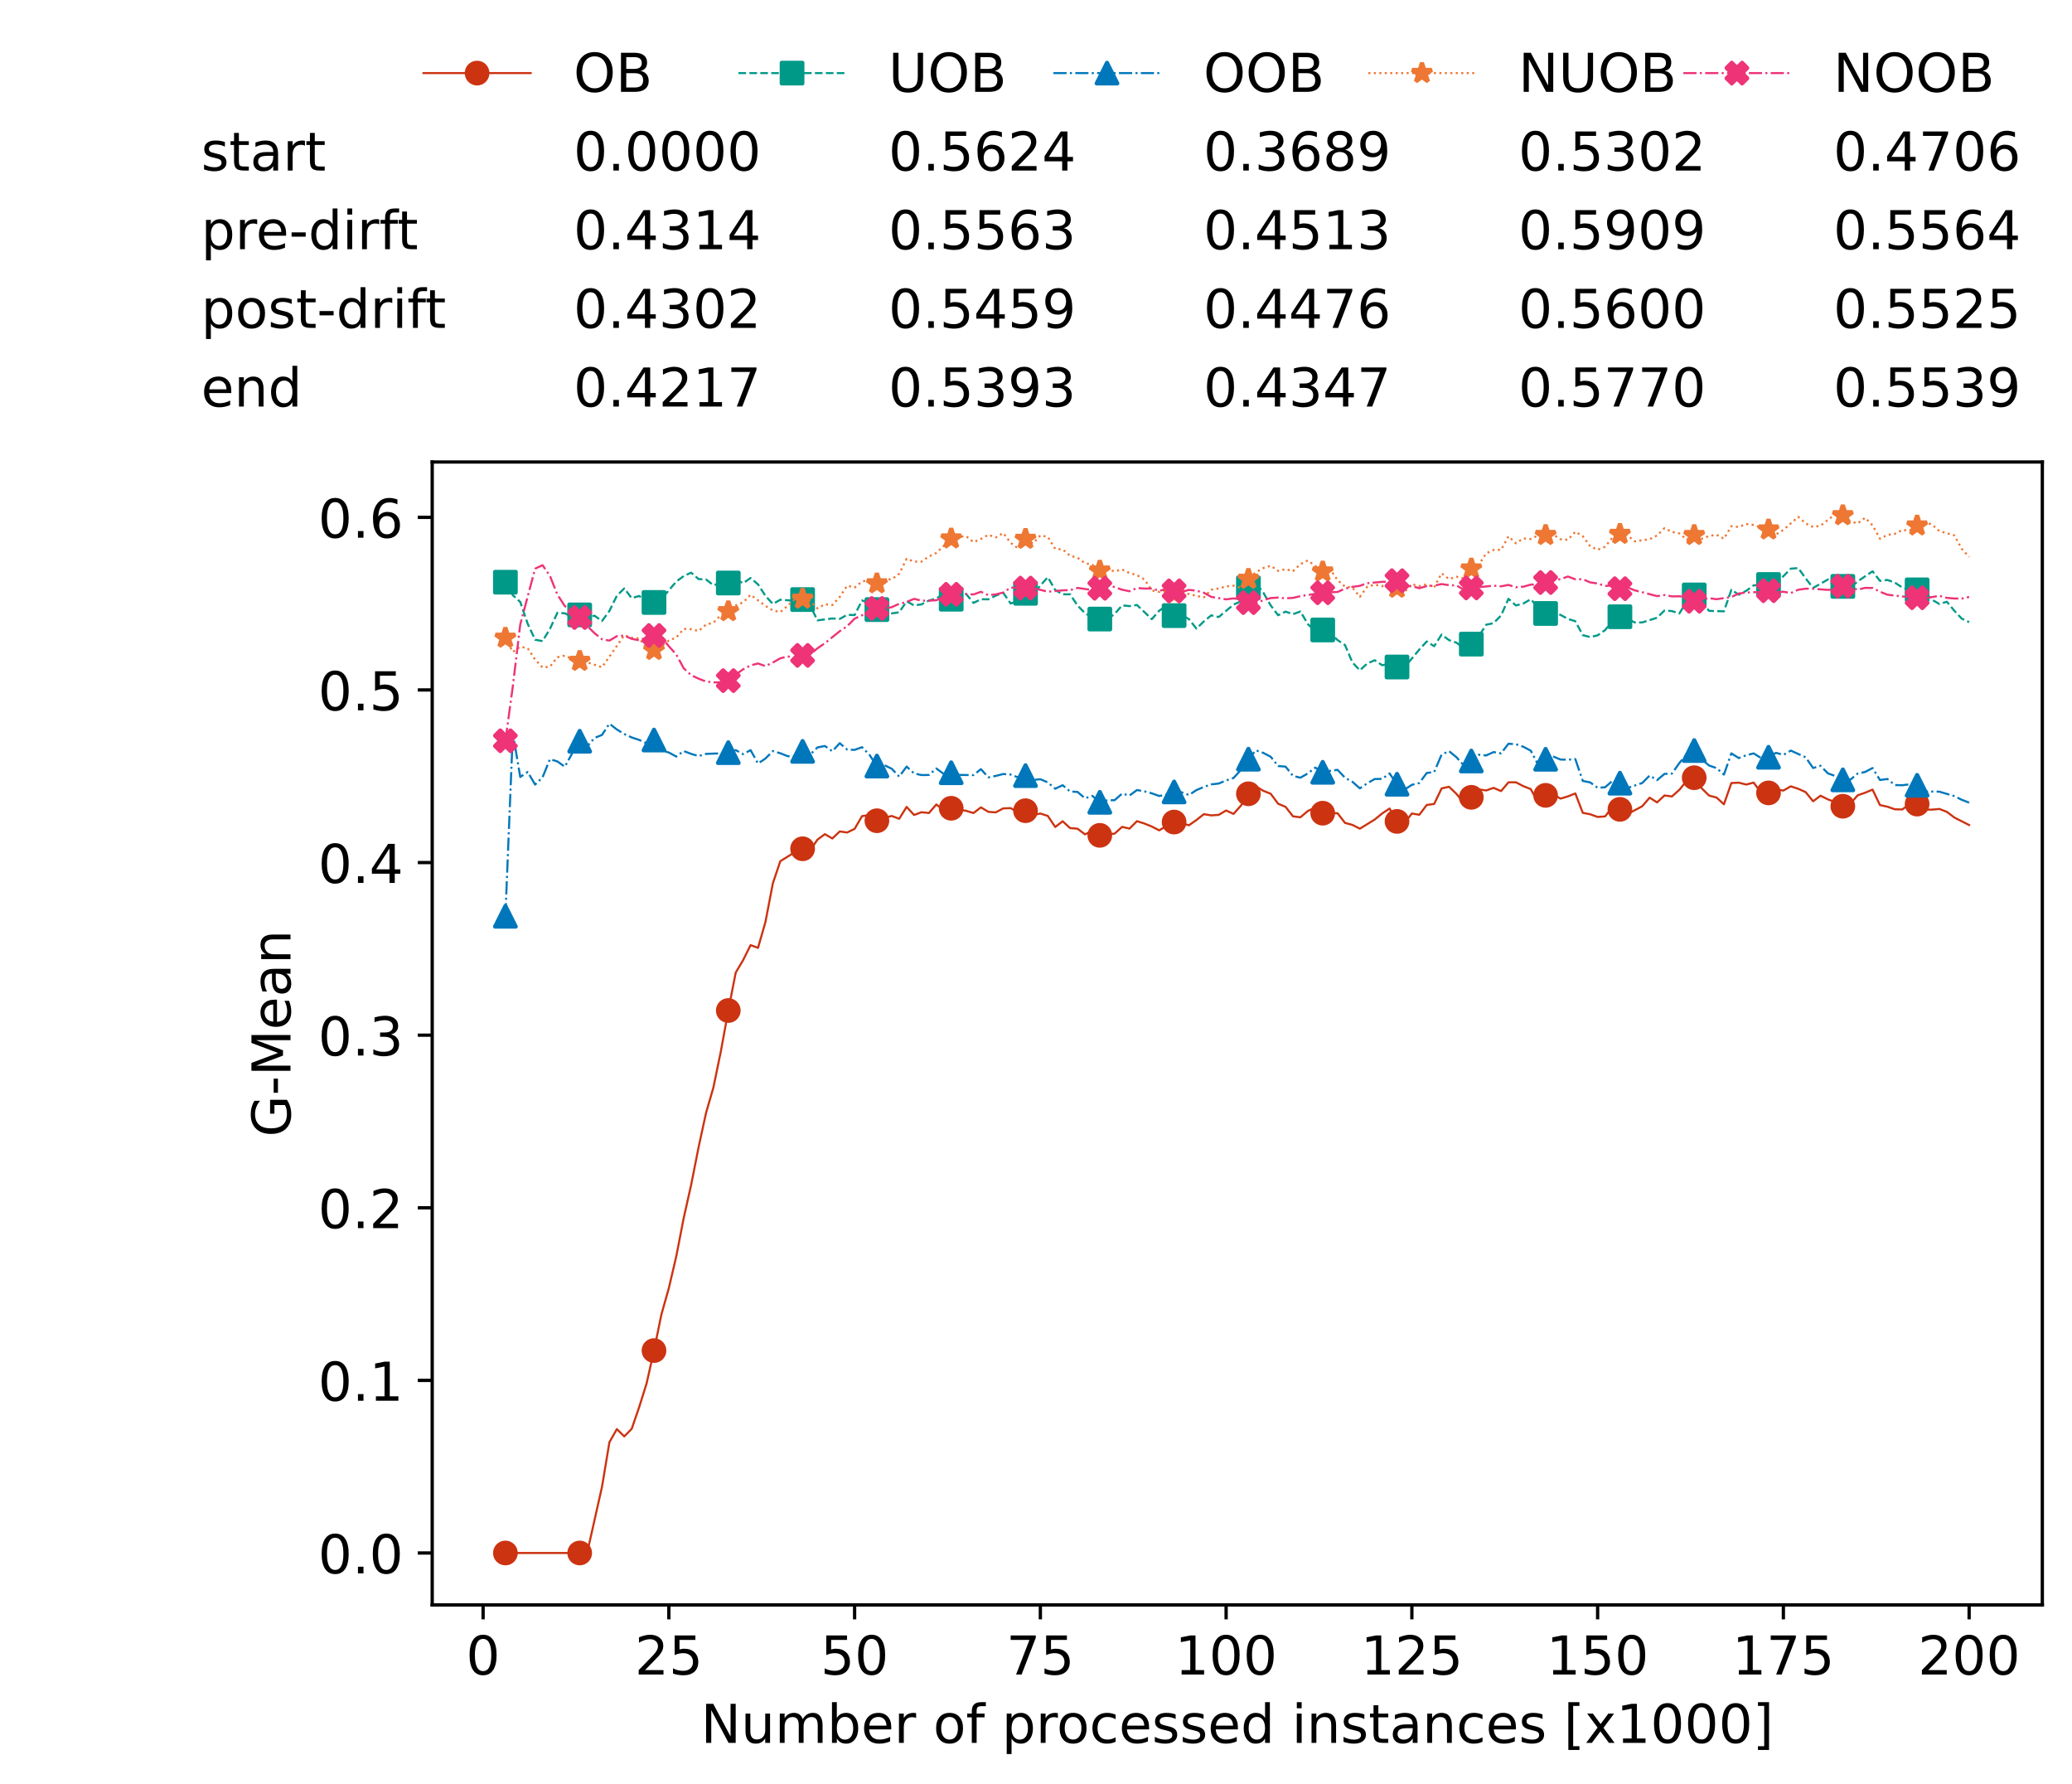 <?xml version="1.0" encoding="utf-8" standalone="no"?>
<!DOCTYPE svg PUBLIC "-//W3C//DTD SVG 1.1//EN"
  "http://www.w3.org/Graphics/SVG/1.1/DTD/svg11.dtd">
<!-- Created with matplotlib (https://matplotlib.org/) -->
<svg height="432.615pt" version="1.1" viewBox="0 0 502.65 432.615" width="502.65pt" xmlns="http://www.w3.org/2000/svg" xmlns:xlink="http://www.w3.org/1999/xlink">
 <defs>
  <style type="text/css">*{stroke-linecap:butt;stroke-linejoin:round;}</style>
 </defs>
 <g id="figure_1">
  <g id="patch_1">
   <path d="M 0 432.615 
L 502.65 432.615 
L 502.65 0 
L 0 0 
z
" style="fill:#ffffff;"/>
  </g>
  <g id="axes_1">
   <g id="patch_2">
    <path d="M 104.85 389.252 
L 495.45 389.252 
L 495.45 112.052 
L 104.85 112.052 
z
" style="fill:#ffffff;"/>
   </g>
   <g id="matplotlib.axis_1">
    <g id="xtick_1">
     <g id="line2d_1">
      <defs>
       <path d="M 0 0 
L 0 3.5 
" id="m204b4cc191" style="stroke:#000000;stroke-width:0.8;"/>
      </defs>
      <g>
       <use style="stroke:#000000;stroke-width:0.8;" x="117.197" xlink:href="#m204b4cc191" y="389.252"/>
      </g>
     </g>
     <g id="text_1">
      <!-- 0 -->
      <g transform="translate(113.061 406.13)scale(0.13 -0.13)">
       <defs>
        <path d="M 31.781 66.406 
Q 24.172 66.406 20.328 58.906 
Q 16.5 51.422 16.5 36.375 
Q 16.5 21.391 20.328 13.891 
Q 24.172 6.391 31.781 6.391 
Q 39.453 6.391 43.281 13.891 
Q 47.125 21.391 47.125 36.375 
Q 47.125 51.422 43.281 58.906 
Q 39.453 66.406 31.781 66.406 
z
M 31.781 74.219 
Q 44.047 74.219 50.516 64.516 
Q 56.984 54.828 56.984 36.375 
Q 56.984 17.969 50.516 8.266 
Q 44.047 -1.422 31.781 -1.422 
Q 19.531 -1.422 13.062 8.266 
Q 6.594 17.969 6.594 36.375 
Q 6.594 54.828 13.062 64.516 
Q 19.531 74.219 31.781 74.219 
z
" id="DejaVuSans-48"/>
       </defs>
       <use xlink:href="#DejaVuSans-48"/>
      </g>
     </g>
    </g>
    <g id="xtick_2">
     <g id="line2d_2">
      <g>
       <use style="stroke:#000000;stroke-width:0.8;" x="162.259" xlink:href="#m204b4cc191" y="389.252"/>
      </g>
     </g>
     <g id="text_2">
      <!-- 25 -->
      <g transform="translate(153.988 406.13)scale(0.13 -0.13)">
       <defs>
        <path d="M 19.188 8.297 
L 53.609 8.297 
L 53.609 0 
L 7.328 0 
L 7.328 8.297 
Q 12.938 14.109 22.625 23.891 
Q 32.328 33.688 34.812 36.531 
Q 39.547 41.844 41.422 45.531 
Q 43.312 49.219 43.312 52.781 
Q 43.312 58.594 39.234 62.25 
Q 35.156 65.922 28.609 65.922 
Q 23.969 65.922 18.812 64.312 
Q 13.672 62.703 7.812 59.422 
L 7.812 69.391 
Q 13.766 71.781 18.938 73 
Q 24.125 74.219 28.422 74.219 
Q 39.75 74.219 46.484 68.547 
Q 53.219 62.891 53.219 53.422 
Q 53.219 48.922 51.531 44.891 
Q 49.859 40.875 45.406 35.406 
Q 44.188 33.984 37.641 27.219 
Q 31.109 20.453 19.188 8.297 
z
" id="DejaVuSans-50"/>
        <path d="M 10.797 72.906 
L 49.516 72.906 
L 49.516 64.594 
L 19.828 64.594 
L 19.828 46.734 
Q 21.969 47.469 24.109 47.828 
Q 26.266 48.188 28.422 48.188 
Q 40.625 48.188 47.75 41.5 
Q 54.891 34.812 54.891 23.391 
Q 54.891 11.625 47.562 5.094 
Q 40.234 -1.422 26.906 -1.422 
Q 22.312 -1.422 17.547 -0.641 
Q 12.797 0.141 7.719 1.703 
L 7.719 11.625 
Q 12.109 9.234 16.797 8.062 
Q 21.484 6.891 26.703 6.891 
Q 35.156 6.891 40.078 11.328 
Q 45.016 15.766 45.016 23.391 
Q 45.016 31 40.078 35.438 
Q 35.156 39.891 26.703 39.891 
Q 22.75 39.891 18.812 39.016 
Q 14.891 38.141 10.797 36.281 
z
" id="DejaVuSans-53"/>
       </defs>
       <use xlink:href="#DejaVuSans-50"/>
       <use x="63.623" xlink:href="#DejaVuSans-53"/>
      </g>
     </g>
    </g>
    <g id="xtick_3">
     <g id="line2d_3">
      <g>
       <use style="stroke:#000000;stroke-width:0.8;" x="207.322" xlink:href="#m204b4cc191" y="389.252"/>
      </g>
     </g>
     <g id="text_3">
      <!-- 50 -->
      <g transform="translate(199.05 406.13)scale(0.13 -0.13)">
       <use xlink:href="#DejaVuSans-53"/>
       <use x="63.623" xlink:href="#DejaVuSans-48"/>
      </g>
     </g>
    </g>
    <g id="xtick_4">
     <g id="line2d_4">
      <g>
       <use style="stroke:#000000;stroke-width:0.8;" x="252.384" xlink:href="#m204b4cc191" y="389.252"/>
      </g>
     </g>
     <g id="text_4">
      <!-- 75 -->
      <g transform="translate(244.113 406.13)scale(0.13 -0.13)">
       <defs>
        <path d="M 8.203 72.906 
L 55.078 72.906 
L 55.078 68.703 
L 28.609 0 
L 18.312 0 
L 43.219 64.594 
L 8.203 64.594 
z
" id="DejaVuSans-55"/>
       </defs>
       <use xlink:href="#DejaVuSans-55"/>
       <use x="63.623" xlink:href="#DejaVuSans-53"/>
      </g>
     </g>
    </g>
    <g id="xtick_5">
     <g id="line2d_5">
      <g>
       <use style="stroke:#000000;stroke-width:0.8;" x="297.446" xlink:href="#m204b4cc191" y="389.252"/>
      </g>
     </g>
     <g id="text_5">
      <!-- 100 -->
      <g transform="translate(285.039 406.13)scale(0.13 -0.13)">
       <defs>
        <path d="M 12.406 8.297 
L 28.516 8.297 
L 28.516 63.922 
L 10.984 60.406 
L 10.984 69.391 
L 28.422 72.906 
L 38.281 72.906 
L 38.281 8.297 
L 54.391 8.297 
L 54.391 0 
L 12.406 0 
z
" id="DejaVuSans-49"/>
       </defs>
       <use xlink:href="#DejaVuSans-49"/>
       <use x="63.623" xlink:href="#DejaVuSans-48"/>
       <use x="127.246" xlink:href="#DejaVuSans-48"/>
      </g>
     </g>
    </g>
    <g id="xtick_6">
     <g id="line2d_6">
      <g>
       <use style="stroke:#000000;stroke-width:0.8;" x="342.509" xlink:href="#m204b4cc191" y="389.252"/>
      </g>
     </g>
     <g id="text_6">
      <!-- 125 -->
      <g transform="translate(330.102 406.13)scale(0.13 -0.13)">
       <use xlink:href="#DejaVuSans-49"/>
       <use x="63.623" xlink:href="#DejaVuSans-50"/>
       <use x="127.246" xlink:href="#DejaVuSans-53"/>
      </g>
     </g>
    </g>
    <g id="xtick_7">
     <g id="line2d_7">
      <g>
       <use style="stroke:#000000;stroke-width:0.8;" x="387.571" xlink:href="#m204b4cc191" y="389.252"/>
      </g>
     </g>
     <g id="text_7">
      <!-- 150 -->
      <g transform="translate(375.164 406.13)scale(0.13 -0.13)">
       <use xlink:href="#DejaVuSans-49"/>
       <use x="63.623" xlink:href="#DejaVuSans-53"/>
       <use x="127.246" xlink:href="#DejaVuSans-48"/>
      </g>
     </g>
    </g>
    <g id="xtick_8">
     <g id="line2d_8">
      <g>
       <use style="stroke:#000000;stroke-width:0.8;" x="432.633" xlink:href="#m204b4cc191" y="389.252"/>
      </g>
     </g>
     <g id="text_8">
      <!-- 175 -->
      <g transform="translate(420.226 406.13)scale(0.13 -0.13)">
       <use xlink:href="#DejaVuSans-49"/>
       <use x="63.623" xlink:href="#DejaVuSans-55"/>
       <use x="127.246" xlink:href="#DejaVuSans-53"/>
      </g>
     </g>
    </g>
    <g id="xtick_9">
     <g id="line2d_9">
      <g>
       <use style="stroke:#000000;stroke-width:0.8;" x="477.695" xlink:href="#m204b4cc191" y="389.252"/>
      </g>
     </g>
     <g id="text_9">
      <!-- 200 -->
      <g transform="translate(465.289 406.13)scale(0.13 -0.13)">
       <use xlink:href="#DejaVuSans-50"/>
       <use x="63.623" xlink:href="#DejaVuSans-48"/>
       <use x="127.246" xlink:href="#DejaVuSans-48"/>
      </g>
     </g>
    </g>
    <g id="text_10">
     <!-- Number of processed instances [x1000] -->
     <g transform="translate(170.025 422.711)scale(0.13 -0.13)">
      <defs>
       <path d="M 9.812 72.906 
L 23.094 72.906 
L 55.422 11.922 
L 55.422 72.906 
L 64.984 72.906 
L 64.984 0 
L 51.703 0 
L 19.391 60.984 
L 19.391 0 
L 9.812 0 
z
" id="DejaVuSans-78"/>
       <path d="M 8.5 21.578 
L 8.5 54.688 
L 17.484 54.688 
L 17.484 21.922 
Q 17.484 14.156 20.5 10.266 
Q 23.531 6.391 29.594 6.391 
Q 36.859 6.391 41.078 11.031 
Q 45.312 15.672 45.312 23.688 
L 45.312 54.688 
L 54.297 54.688 
L 54.297 0 
L 45.312 0 
L 45.312 8.406 
Q 42.047 3.422 37.719 1 
Q 33.406 -1.422 27.688 -1.422 
Q 18.266 -1.422 13.375 4.438 
Q 8.5 10.297 8.5 21.578 
z
M 31.109 56 
z
" id="DejaVuSans-117"/>
       <path d="M 52 44.188 
Q 55.375 50.25 60.062 53.125 
Q 64.75 56 71.094 56 
Q 79.641 56 84.281 50.016 
Q 88.922 44.047 88.922 33.016 
L 88.922 0 
L 79.891 0 
L 79.891 32.719 
Q 79.891 40.578 77.094 44.375 
Q 74.312 48.188 68.609 48.188 
Q 61.625 48.188 57.562 43.547 
Q 53.516 38.922 53.516 30.906 
L 53.516 0 
L 44.484 0 
L 44.484 32.719 
Q 44.484 40.625 41.703 44.406 
Q 38.922 48.188 33.109 48.188 
Q 26.219 48.188 22.156 43.531 
Q 18.109 38.875 18.109 30.906 
L 18.109 0 
L 9.078 0 
L 9.078 54.688 
L 18.109 54.688 
L 18.109 46.188 
Q 21.188 51.219 25.484 53.609 
Q 29.781 56 35.688 56 
Q 41.656 56 45.828 52.969 
Q 50 49.953 52 44.188 
z
" id="DejaVuSans-109"/>
       <path d="M 48.688 27.297 
Q 48.688 37.203 44.609 42.844 
Q 40.531 48.484 33.406 48.484 
Q 26.266 48.484 22.188 42.844 
Q 18.109 37.203 18.109 27.297 
Q 18.109 17.391 22.188 11.75 
Q 26.266 6.109 33.406 6.109 
Q 40.531 6.109 44.609 11.75 
Q 48.688 17.391 48.688 27.297 
z
M 18.109 46.391 
Q 20.953 51.266 25.266 53.625 
Q 29.594 56 35.594 56 
Q 45.562 56 51.781 48.094 
Q 58.016 40.188 58.016 27.297 
Q 58.016 14.406 51.781 6.484 
Q 45.562 -1.422 35.594 -1.422 
Q 29.594 -1.422 25.266 0.953 
Q 20.953 3.328 18.109 8.203 
L 18.109 0 
L 9.078 0 
L 9.078 75.984 
L 18.109 75.984 
z
" id="DejaVuSans-98"/>
       <path d="M 56.203 29.594 
L 56.203 25.203 
L 14.891 25.203 
Q 15.484 15.922 20.484 11.062 
Q 25.484 6.203 34.422 6.203 
Q 39.594 6.203 44.453 7.469 
Q 49.312 8.734 54.109 11.281 
L 54.109 2.781 
Q 49.266 0.734 44.188 -0.344 
Q 39.109 -1.422 33.891 -1.422 
Q 20.797 -1.422 13.156 6.188 
Q 5.516 13.812 5.516 26.812 
Q 5.516 40.234 12.766 48.109 
Q 20.016 56 32.328 56 
Q 43.359 56 49.781 48.891 
Q 56.203 41.797 56.203 29.594 
z
M 47.219 32.234 
Q 47.125 39.594 43.094 43.984 
Q 39.062 48.391 32.422 48.391 
Q 24.906 48.391 20.391 44.141 
Q 15.875 39.891 15.188 32.172 
z
" id="DejaVuSans-101"/>
       <path d="M 41.109 46.297 
Q 39.594 47.172 37.812 47.578 
Q 36.031 48 33.891 48 
Q 26.266 48 22.188 43.047 
Q 18.109 38.094 18.109 28.812 
L 18.109 0 
L 9.078 0 
L 9.078 54.688 
L 18.109 54.688 
L 18.109 46.188 
Q 20.953 51.172 25.484 53.578 
Q 30.031 56 36.531 56 
Q 37.453 56 38.578 55.875 
Q 39.703 55.766 41.062 55.516 
z
" id="DejaVuSans-114"/>
       <path id="DejaVuSans-32"/>
       <path d="M 30.609 48.391 
Q 23.391 48.391 19.188 42.75 
Q 14.984 37.109 14.984 27.297 
Q 14.984 17.484 19.156 11.844 
Q 23.344 6.203 30.609 6.203 
Q 37.797 6.203 41.984 11.859 
Q 46.188 17.531 46.188 27.297 
Q 46.188 37.016 41.984 42.703 
Q 37.797 48.391 30.609 48.391 
z
M 30.609 56 
Q 42.328 56 49.016 48.375 
Q 55.719 40.766 55.719 27.297 
Q 55.719 13.875 49.016 6.219 
Q 42.328 -1.422 30.609 -1.422 
Q 18.844 -1.422 12.172 6.219 
Q 5.516 13.875 5.516 27.297 
Q 5.516 40.766 12.172 48.375 
Q 18.844 56 30.609 56 
z
" id="DejaVuSans-111"/>
       <path d="M 37.109 75.984 
L 37.109 68.5 
L 28.516 68.5 
Q 23.688 68.5 21.797 66.547 
Q 19.922 64.594 19.922 59.516 
L 19.922 54.688 
L 34.719 54.688 
L 34.719 47.703 
L 19.922 47.703 
L 19.922 0 
L 10.891 0 
L 10.891 47.703 
L 2.297 47.703 
L 2.297 54.688 
L 10.891 54.688 
L 10.891 58.5 
Q 10.891 67.625 15.141 71.797 
Q 19.391 75.984 28.609 75.984 
z
" id="DejaVuSans-102"/>
       <path d="M 18.109 8.203 
L 18.109 -20.797 
L 9.078 -20.797 
L 9.078 54.688 
L 18.109 54.688 
L 18.109 46.391 
Q 20.953 51.266 25.266 53.625 
Q 29.594 56 35.594 56 
Q 45.562 56 51.781 48.094 
Q 58.016 40.188 58.016 27.297 
Q 58.016 14.406 51.781 6.484 
Q 45.562 -1.422 35.594 -1.422 
Q 29.594 -1.422 25.266 0.953 
Q 20.953 3.328 18.109 8.203 
z
M 48.688 27.297 
Q 48.688 37.203 44.609 42.844 
Q 40.531 48.484 33.406 48.484 
Q 26.266 48.484 22.188 42.844 
Q 18.109 37.203 18.109 27.297 
Q 18.109 17.391 22.188 11.75 
Q 26.266 6.109 33.406 6.109 
Q 40.531 6.109 44.609 11.75 
Q 48.688 17.391 48.688 27.297 
z
" id="DejaVuSans-112"/>
       <path d="M 48.781 52.594 
L 48.781 44.188 
Q 44.969 46.297 41.141 47.344 
Q 37.312 48.391 33.406 48.391 
Q 24.656 48.391 19.812 42.844 
Q 14.984 37.312 14.984 27.297 
Q 14.984 17.281 19.812 11.734 
Q 24.656 6.203 33.406 6.203 
Q 37.312 6.203 41.141 7.25 
Q 44.969 8.297 48.781 10.406 
L 48.781 2.094 
Q 45.016 0.344 40.984 -0.531 
Q 36.969 -1.422 32.422 -1.422 
Q 20.062 -1.422 12.781 6.344 
Q 5.516 14.109 5.516 27.297 
Q 5.516 40.672 12.859 48.328 
Q 20.219 56 33.016 56 
Q 37.156 56 41.109 55.141 
Q 45.062 54.297 48.781 52.594 
z
" id="DejaVuSans-99"/>
       <path d="M 44.281 53.078 
L 44.281 44.578 
Q 40.484 46.531 36.375 47.5 
Q 32.281 48.484 27.875 48.484 
Q 21.188 48.484 17.844 46.438 
Q 14.5 44.391 14.5 40.281 
Q 14.5 37.156 16.891 35.375 
Q 19.281 33.594 26.516 31.984 
L 29.594 31.297 
Q 39.156 29.25 43.188 25.516 
Q 47.219 21.781 47.219 15.094 
Q 47.219 7.469 41.188 3.016 
Q 35.156 -1.422 24.609 -1.422 
Q 20.219 -1.422 15.453 -0.562 
Q 10.688 0.297 5.422 2 
L 5.422 11.281 
Q 10.406 8.688 15.234 7.391 
Q 20.062 6.109 24.812 6.109 
Q 31.156 6.109 34.562 8.281 
Q 37.984 10.453 37.984 14.406 
Q 37.984 18.062 35.516 20.016 
Q 33.062 21.969 24.703 23.781 
L 21.578 24.516 
Q 13.234 26.266 9.516 29.906 
Q 5.812 33.547 5.812 39.891 
Q 5.812 47.609 11.281 51.797 
Q 16.75 56 26.812 56 
Q 31.781 56 36.172 55.266 
Q 40.578 54.547 44.281 53.078 
z
" id="DejaVuSans-115"/>
       <path d="M 45.406 46.391 
L 45.406 75.984 
L 54.391 75.984 
L 54.391 0 
L 45.406 0 
L 45.406 8.203 
Q 42.578 3.328 38.25 0.953 
Q 33.938 -1.422 27.875 -1.422 
Q 17.969 -1.422 11.734 6.484 
Q 5.516 14.406 5.516 27.297 
Q 5.516 40.188 11.734 48.094 
Q 17.969 56 27.875 56 
Q 33.938 56 38.25 53.625 
Q 42.578 51.266 45.406 46.391 
z
M 14.797 27.297 
Q 14.797 17.391 18.875 11.75 
Q 22.953 6.109 30.078 6.109 
Q 37.203 6.109 41.297 11.75 
Q 45.406 17.391 45.406 27.297 
Q 45.406 37.203 41.297 42.844 
Q 37.203 48.484 30.078 48.484 
Q 22.953 48.484 18.875 42.844 
Q 14.797 37.203 14.797 27.297 
z
" id="DejaVuSans-100"/>
       <path d="M 9.422 54.688 
L 18.406 54.688 
L 18.406 0 
L 9.422 0 
z
M 9.422 75.984 
L 18.406 75.984 
L 18.406 64.594 
L 9.422 64.594 
z
" id="DejaVuSans-105"/>
       <path d="M 54.891 33.016 
L 54.891 0 
L 45.906 0 
L 45.906 32.719 
Q 45.906 40.484 42.875 44.328 
Q 39.844 48.188 33.797 48.188 
Q 26.516 48.188 22.312 43.547 
Q 18.109 38.922 18.109 30.906 
L 18.109 0 
L 9.078 0 
L 9.078 54.688 
L 18.109 54.688 
L 18.109 46.188 
Q 21.344 51.125 25.703 53.562 
Q 30.078 56 35.797 56 
Q 45.219 56 50.047 50.172 
Q 54.891 44.344 54.891 33.016 
z
" id="DejaVuSans-110"/>
       <path d="M 18.312 70.219 
L 18.312 54.688 
L 36.812 54.688 
L 36.812 47.703 
L 18.312 47.703 
L 18.312 18.016 
Q 18.312 11.328 20.141 9.422 
Q 21.969 7.516 27.594 7.516 
L 36.812 7.516 
L 36.812 0 
L 27.594 0 
Q 17.188 0 13.234 3.875 
Q 9.281 7.766 9.281 18.016 
L 9.281 47.703 
L 2.688 47.703 
L 2.688 54.688 
L 9.281 54.688 
L 9.281 70.219 
z
" id="DejaVuSans-116"/>
       <path d="M 34.281 27.484 
Q 23.391 27.484 19.188 25 
Q 14.984 22.516 14.984 16.5 
Q 14.984 11.719 18.141 8.906 
Q 21.297 6.109 26.703 6.109 
Q 34.188 6.109 38.703 11.406 
Q 43.219 16.703 43.219 25.484 
L 43.219 27.484 
z
M 52.203 31.203 
L 52.203 0 
L 43.219 0 
L 43.219 8.297 
Q 40.141 3.328 35.547 0.953 
Q 30.953 -1.422 24.312 -1.422 
Q 15.922 -1.422 10.953 3.297 
Q 6 8.016 6 15.922 
Q 6 25.141 12.172 29.828 
Q 18.359 34.516 30.609 34.516 
L 43.219 34.516 
L 43.219 35.406 
Q 43.219 41.609 39.141 45 
Q 35.062 48.391 27.688 48.391 
Q 23 48.391 18.547 47.266 
Q 14.109 46.141 10.016 43.891 
L 10.016 52.203 
Q 14.938 54.109 19.578 55.047 
Q 24.219 56 28.609 56 
Q 40.484 56 46.344 49.844 
Q 52.203 43.703 52.203 31.203 
z
" id="DejaVuSans-97"/>
       <path d="M 8.594 75.984 
L 29.297 75.984 
L 29.297 69 
L 17.578 69 
L 17.578 -6.203 
L 29.297 -6.203 
L 29.297 -13.188 
L 8.594 -13.188 
z
" id="DejaVuSans-91"/>
       <path d="M 54.891 54.688 
L 35.109 28.078 
L 55.906 0 
L 45.312 0 
L 29.391 21.484 
L 13.484 0 
L 2.875 0 
L 24.125 28.609 
L 4.688 54.688 
L 15.281 54.688 
L 29.781 35.203 
L 44.281 54.688 
z
" id="DejaVuSans-120"/>
       <path d="M 30.422 75.984 
L 30.422 -13.188 
L 9.719 -13.188 
L 9.719 -6.203 
L 21.391 -6.203 
L 21.391 69 
L 9.719 69 
L 9.719 75.984 
z
" id="DejaVuSans-93"/>
      </defs>
      <use xlink:href="#DejaVuSans-78"/>
      <use x="74.805" xlink:href="#DejaVuSans-117"/>
      <use x="138.184" xlink:href="#DejaVuSans-109"/>
      <use x="235.596" xlink:href="#DejaVuSans-98"/>
      <use x="299.072" xlink:href="#DejaVuSans-101"/>
      <use x="360.596" xlink:href="#DejaVuSans-114"/>
      <use x="401.709" xlink:href="#DejaVuSans-32"/>
      <use x="433.496" xlink:href="#DejaVuSans-111"/>
      <use x="494.678" xlink:href="#DejaVuSans-102"/>
      <use x="529.883" xlink:href="#DejaVuSans-32"/>
      <use x="561.67" xlink:href="#DejaVuSans-112"/>
      <use x="625.146" xlink:href="#DejaVuSans-114"/>
      <use x="664.01" xlink:href="#DejaVuSans-111"/>
      <use x="725.191" xlink:href="#DejaVuSans-99"/>
      <use x="780.172" xlink:href="#DejaVuSans-101"/>
      <use x="841.695" xlink:href="#DejaVuSans-115"/>
      <use x="893.795" xlink:href="#DejaVuSans-115"/>
      <use x="945.895" xlink:href="#DejaVuSans-101"/>
      <use x="1007.418" xlink:href="#DejaVuSans-100"/>
      <use x="1070.895" xlink:href="#DejaVuSans-32"/>
      <use x="1102.682" xlink:href="#DejaVuSans-105"/>
      <use x="1130.465" xlink:href="#DejaVuSans-110"/>
      <use x="1193.844" xlink:href="#DejaVuSans-115"/>
      <use x="1245.943" xlink:href="#DejaVuSans-116"/>
      <use x="1285.152" xlink:href="#DejaVuSans-97"/>
      <use x="1346.432" xlink:href="#DejaVuSans-110"/>
      <use x="1409.811" xlink:href="#DejaVuSans-99"/>
      <use x="1464.791" xlink:href="#DejaVuSans-101"/>
      <use x="1526.314" xlink:href="#DejaVuSans-115"/>
      <use x="1578.414" xlink:href="#DejaVuSans-32"/>
      <use x="1610.201" xlink:href="#DejaVuSans-91"/>
      <use x="1649.215" xlink:href="#DejaVuSans-120"/>
      <use x="1708.395" xlink:href="#DejaVuSans-49"/>
      <use x="1772.018" xlink:href="#DejaVuSans-48"/>
      <use x="1835.641" xlink:href="#DejaVuSans-48"/>
      <use x="1899.264" xlink:href="#DejaVuSans-48"/>
      <use x="1962.887" xlink:href="#DejaVuSans-93"/>
     </g>
    </g>
   </g>
   <g id="matplotlib.axis_2">
    <g id="ytick_1">
     <g id="line2d_10">
      <defs>
       <path d="M 0 0 
L -3.5 0 
" id="m5a2eeed63e" style="stroke:#000000;stroke-width:0.8;"/>
      </defs>
      <g>
       <use style="stroke:#000000;stroke-width:0.8;" x="104.85" xlink:href="#m5a2eeed63e" y="376.652"/>
      </g>
     </g>
     <g id="text_11">
      <!-- 0.0 -->
      <g transform="translate(77.176 381.591)scale(0.13 -0.13)">
       <defs>
        <path d="M 10.688 12.406 
L 21 12.406 
L 21 0 
L 10.688 0 
z
" id="DejaVuSans-46"/>
       </defs>
       <use xlink:href="#DejaVuSans-48"/>
       <use x="63.623" xlink:href="#DejaVuSans-46"/>
       <use x="95.41" xlink:href="#DejaVuSans-48"/>
      </g>
     </g>
    </g>
    <g id="ytick_2">
     <g id="line2d_11">
      <g>
       <use style="stroke:#000000;stroke-width:0.8;" x="104.85" xlink:href="#m5a2eeed63e" y="334.789"/>
      </g>
     </g>
     <g id="text_12">
      <!-- 0.1 -->
      <g transform="translate(77.176 339.728)scale(0.13 -0.13)">
       <use xlink:href="#DejaVuSans-48"/>
       <use x="63.623" xlink:href="#DejaVuSans-46"/>
       <use x="95.41" xlink:href="#DejaVuSans-49"/>
      </g>
     </g>
    </g>
    <g id="ytick_3">
     <g id="line2d_12">
      <g>
       <use style="stroke:#000000;stroke-width:0.8;" x="104.85" xlink:href="#m5a2eeed63e" y="292.927"/>
      </g>
     </g>
     <g id="text_13">
      <!-- 0.2 -->
      <g transform="translate(77.176 297.866)scale(0.13 -0.13)">
       <use xlink:href="#DejaVuSans-48"/>
       <use x="63.623" xlink:href="#DejaVuSans-46"/>
       <use x="95.41" xlink:href="#DejaVuSans-50"/>
      </g>
     </g>
    </g>
    <g id="ytick_4">
     <g id="line2d_13">
      <g>
       <use style="stroke:#000000;stroke-width:0.8;" x="104.85" xlink:href="#m5a2eeed63e" y="251.064"/>
      </g>
     </g>
     <g id="text_14">
      <!-- 0.3 -->
      <g transform="translate(77.176 256.003)scale(0.13 -0.13)">
       <defs>
        <path d="M 40.578 39.312 
Q 47.656 37.797 51.625 33 
Q 55.609 28.219 55.609 21.188 
Q 55.609 10.406 48.188 4.484 
Q 40.766 -1.422 27.094 -1.422 
Q 22.516 -1.422 17.656 -0.516 
Q 12.797 0.391 7.625 2.203 
L 7.625 11.719 
Q 11.719 9.328 16.594 8.109 
Q 21.484 6.891 26.812 6.891 
Q 36.078 6.891 40.938 10.547 
Q 45.797 14.203 45.797 21.188 
Q 45.797 27.641 41.281 31.266 
Q 36.766 34.906 28.719 34.906 
L 20.219 34.906 
L 20.219 43.016 
L 29.109 43.016 
Q 36.375 43.016 40.234 45.922 
Q 44.094 48.828 44.094 54.297 
Q 44.094 59.906 40.109 62.906 
Q 36.141 65.922 28.719 65.922 
Q 24.656 65.922 20.016 65.031 
Q 15.375 64.156 9.812 62.312 
L 9.812 71.094 
Q 15.438 72.656 20.344 73.438 
Q 25.25 74.219 29.594 74.219 
Q 40.828 74.219 47.359 69.109 
Q 53.906 64.016 53.906 55.328 
Q 53.906 49.266 50.438 45.094 
Q 46.969 40.922 40.578 39.312 
z
" id="DejaVuSans-51"/>
       </defs>
       <use xlink:href="#DejaVuSans-48"/>
       <use x="63.623" xlink:href="#DejaVuSans-46"/>
       <use x="95.41" xlink:href="#DejaVuSans-51"/>
      </g>
     </g>
    </g>
    <g id="ytick_5">
     <g id="line2d_14">
      <g>
       <use style="stroke:#000000;stroke-width:0.8;" x="104.85" xlink:href="#m5a2eeed63e" y="209.202"/>
      </g>
     </g>
     <g id="text_15">
      <!-- 0.4 -->
      <g transform="translate(77.176 214.141)scale(0.13 -0.13)">
       <defs>
        <path d="M 37.797 64.312 
L 12.891 25.391 
L 37.797 25.391 
z
M 35.203 72.906 
L 47.609 72.906 
L 47.609 25.391 
L 58.016 25.391 
L 58.016 17.188 
L 47.609 17.188 
L 47.609 0 
L 37.797 0 
L 37.797 17.188 
L 4.891 17.188 
L 4.891 26.703 
z
" id="DejaVuSans-52"/>
       </defs>
       <use xlink:href="#DejaVuSans-48"/>
       <use x="63.623" xlink:href="#DejaVuSans-46"/>
       <use x="95.41" xlink:href="#DejaVuSans-52"/>
      </g>
     </g>
    </g>
    <g id="ytick_6">
     <g id="line2d_15">
      <g>
       <use style="stroke:#000000;stroke-width:0.8;" x="104.85" xlink:href="#m5a2eeed63e" y="167.339"/>
      </g>
     </g>
     <g id="text_16">
      <!-- 0.5 -->
      <g transform="translate(77.176 172.278)scale(0.13 -0.13)">
       <use xlink:href="#DejaVuSans-48"/>
       <use x="63.623" xlink:href="#DejaVuSans-46"/>
       <use x="95.41" xlink:href="#DejaVuSans-53"/>
      </g>
     </g>
    </g>
    <g id="ytick_7">
     <g id="line2d_16">
      <g>
       <use style="stroke:#000000;stroke-width:0.8;" x="104.85" xlink:href="#m5a2eeed63e" y="125.477"/>
      </g>
     </g>
     <g id="text_17">
      <!-- 0.6 -->
      <g transform="translate(77.176 130.416)scale(0.13 -0.13)">
       <defs>
        <path d="M 33.016 40.375 
Q 26.375 40.375 22.484 35.828 
Q 18.609 31.297 18.609 23.391 
Q 18.609 15.531 22.484 10.953 
Q 26.375 6.391 33.016 6.391 
Q 39.656 6.391 43.531 10.953 
Q 47.406 15.531 47.406 23.391 
Q 47.406 31.297 43.531 35.828 
Q 39.656 40.375 33.016 40.375 
z
M 52.594 71.297 
L 52.594 62.312 
Q 48.875 64.062 45.094 64.984 
Q 41.312 65.922 37.594 65.922 
Q 27.828 65.922 22.672 59.328 
Q 17.531 52.734 16.797 39.406 
Q 19.672 43.656 24.016 45.922 
Q 28.375 48.188 33.594 48.188 
Q 44.578 48.188 50.953 41.516 
Q 57.328 34.859 57.328 23.391 
Q 57.328 12.156 50.688 5.359 
Q 44.047 -1.422 33.016 -1.422 
Q 20.359 -1.422 13.672 8.266 
Q 6.984 17.969 6.984 36.375 
Q 6.984 53.656 15.188 63.938 
Q 23.391 74.219 37.203 74.219 
Q 40.922 74.219 44.703 73.484 
Q 48.484 72.75 52.594 71.297 
z
" id="DejaVuSans-54"/>
       </defs>
       <use xlink:href="#DejaVuSans-48"/>
       <use x="63.623" xlink:href="#DejaVuSans-46"/>
       <use x="95.41" xlink:href="#DejaVuSans-54"/>
      </g>
     </g>
    </g>
    <g id="text_18">
     <!-- G-Mean -->
     <g transform="translate(70.472 275.744)rotate(-90)scale(0.13 -0.13)">
      <defs>
       <path d="M 59.516 10.406 
L 59.516 29.984 
L 43.406 29.984 
L 43.406 38.094 
L 69.281 38.094 
L 69.281 6.781 
Q 63.578 2.734 56.688 0.656 
Q 49.812 -1.422 42 -1.422 
Q 24.906 -1.422 15.25 8.562 
Q 5.609 18.562 5.609 36.375 
Q 5.609 54.25 15.25 64.234 
Q 24.906 74.219 42 74.219 
Q 49.125 74.219 55.547 72.453 
Q 61.969 70.703 67.391 67.281 
L 67.391 56.781 
Q 61.922 61.422 55.766 63.766 
Q 49.609 66.109 42.828 66.109 
Q 29.438 66.109 22.719 58.641 
Q 16.016 51.172 16.016 36.375 
Q 16.016 21.625 22.719 14.156 
Q 29.438 6.688 42.828 6.688 
Q 48.047 6.688 52.141 7.594 
Q 56.25 8.5 59.516 10.406 
z
" id="DejaVuSans-71"/>
       <path d="M 4.891 31.391 
L 31.203 31.391 
L 31.203 23.391 
L 4.891 23.391 
z
" id="DejaVuSans-45"/>
       <path d="M 9.812 72.906 
L 24.516 72.906 
L 43.109 23.297 
L 61.812 72.906 
L 76.516 72.906 
L 76.516 0 
L 66.891 0 
L 66.891 64.016 
L 48.094 14.016 
L 38.188 14.016 
L 19.391 64.016 
L 19.391 0 
L 9.812 0 
z
" id="DejaVuSans-77"/>
      </defs>
      <use xlink:href="#DejaVuSans-71"/>
      <use x="77.49" xlink:href="#DejaVuSans-45"/>
      <use x="113.574" xlink:href="#DejaVuSans-77"/>
      <use x="199.854" xlink:href="#DejaVuSans-101"/>
      <use x="261.377" xlink:href="#DejaVuSans-97"/>
      <use x="322.656" xlink:href="#DejaVuSans-110"/>
     </g>
    </g>
   </g>
   <g id="line2d_17"/>
   <g id="line2d_18"/>
   <g id="line2d_19"/>
   <g id="line2d_20"/>
   <g id="line2d_21"/>
   <g id="line2d_22">
    <path clip-path="url(#p8fb2bd7aa2)" d="M 122.605 376.652 
L 142.432 376.652 
L 146.037 360.621 
L 147.839 349.79 
L 149.642 346.61 
L 151.444 348.377 
L 153.247 346.537 
L 155.049 341.308 
L 156.852 335.55 
L 158.654 327.562 
L 160.457 318.779 
L 162.259 312.395 
L 164.062 304.681 
L 165.864 295.401 
L 167.667 287.361 
L 169.469 278.242 
L 171.272 269.956 
L 173.074 263.716 
L 174.877 254.974 
L 176.679 245.089 
L 178.482 235.88 
L 180.284 232.84 
L 182.087 229.225 
L 183.889 229.884 
L 185.692 223.609 
L 187.494 214.206 
L 189.297 208.866 
L 192.902 206.626 
L 194.704 205.856 
L 196.507 206.272 
L 198.309 203.637 
L 200.112 202.309 
L 201.914 203.363 
L 203.717 201.653 
L 205.519 201.906 
L 207.322 201.022 
L 209.124 197.942 
L 210.927 197.666 
L 212.729 199.057 
L 214.532 198.358 
L 216.334 197.896 
L 218.137 198.583 
L 219.939 195.699 
L 221.742 197.655 
L 223.544 196.993 
L 225.347 197.184 
L 227.149 195.111 
L 228.952 196.535 
L 230.754 196.034 
L 234.359 196.646 
L 236.162 197.19 
L 237.964 195.812 
L 239.767 196.9 
L 241.569 197.021 
L 243.372 196.066 
L 245.174 195.997 
L 246.976 197.032 
L 248.779 196.625 
L 250.581 197.68 
L 252.384 197.312 
L 254.186 197.886 
L 255.989 200.578 
L 257.791 199.185 
L 259.594 200.835 
L 261.396 200.988 
L 263.199 202.355 
L 265.001 201.525 
L 266.804 202.6 
L 270.409 202.177 
L 272.211 200.549 
L 274.014 200.963 
L 275.816 199.159 
L 277.619 199.734 
L 279.421 200.463 
L 281.224 201.39 
L 283.026 200.276 
L 284.829 199.376 
L 286.631 199.688 
L 288.434 200.152 
L 290.236 198.89 
L 292.039 197.462 
L 293.841 197.757 
L 295.644 197.636 
L 297.446 196.572 
L 299.249 197.397 
L 301.051 195.372 
L 302.854 192.519 
L 304.656 190.72 
L 306.459 191.793 
L 308.261 192.511 
L 310.064 194.93 
L 311.866 195.691 
L 313.669 197.992 
L 315.471 198.213 
L 317.274 196.693 
L 319.076 195.843 
L 320.879 197.227 
L 324.484 197.24 
L 326.286 199.582 
L 328.089 200.066 
L 329.891 200.984 
L 333.496 198.764 
L 335.299 197.294 
L 337.101 196.094 
L 338.904 199.22 
L 340.706 199.616 
L 342.509 197.309 
L 344.311 197.611 
L 346.114 195.234 
L 347.916 194.984 
L 349.719 191.228 
L 351.521 190.809 
L 353.324 192.543 
L 355.126 194.738 
L 356.928 193.378 
L 358.731 191.454 
L 360.533 191.713 
L 362.336 191.079 
L 364.138 191.864 
L 365.941 189.747 
L 367.743 189.732 
L 369.546 190.67 
L 371.348 191.379 
L 373.151 194.729 
L 374.953 192.902 
L 376.756 192.649 
L 378.558 193.689 
L 380.361 193.154 
L 382.163 192.435 
L 383.966 197.136 
L 385.768 197.49 
L 387.571 198.135 
L 389.373 198.017 
L 391.176 195.736 
L 392.978 196.295 
L 394.781 197.469 
L 398.386 195.547 
L 400.188 193.456 
L 401.991 194.608 
L 403.793 192.927 
L 405.596 193.172 
L 407.398 191.552 
L 409.201 189.349 
L 411.003 188.622 
L 412.806 191.176 
L 414.608 192.954 
L 416.411 193.426 
L 418.213 195.062 
L 420.016 189.914 
L 421.818 189.826 
L 423.621 190.278 
L 425.423 189.81 
L 427.226 192.27 
L 429.028 192.306 
L 430.831 191.458 
L 432.633 191.735 
L 434.436 190.709 
L 436.238 191.311 
L 438.041 192.121 
L 439.843 194.339 
L 441.646 192.988 
L 443.448 193.881 
L 445.251 194.538 
L 447.053 195.542 
L 448.856 194.945 
L 450.658 192.889 
L 452.461 192.262 
L 454.263 191.508 
L 456.066 195.26 
L 457.868 195.654 
L 459.671 196.278 
L 461.473 196.326 
L 463.276 194.995 
L 465.078 195.017 
L 466.881 196.365 
L 468.683 196.362 
L 470.485 196.201 
L 472.288 196.901 
L 474.09 198.266 
L 477.695 200.098 
L 477.695 200.098 
" style="fill:none;stroke:#cc3311;stroke-linecap:square;stroke-width:0.5;"/>
    <defs>
     <path d="M 0 2.5 
C 0.663 2.5 1.299 2.237 1.768 1.768 
C 2.237 1.299 2.5 0.663 2.5 0 
C 2.5 -0.663 2.237 -1.299 1.768 -1.768 
C 1.299 -2.237 0.663 -2.5 0 -2.5 
C -0.663 -2.5 -1.299 -2.237 -1.768 -1.768 
C -2.237 -1.299 -2.5 -0.663 -2.5 0 
C -2.5 0.663 -2.237 1.299 -1.768 1.768 
C -1.299 2.237 -0.663 2.5 0 2.5 
z
" id="mb4b20376ed" style="stroke:#cc3311;"/>
    </defs>
    <g clip-path="url(#p8fb2bd7aa2)">
     <use style="fill:#cc3311;stroke:#cc3311;" x="122.605" xlink:href="#mb4b20376ed" y="376.652"/>
     <use style="fill:#cc3311;stroke:#cc3311;" x="140.629" xlink:href="#mb4b20376ed" y="376.652"/>
     <use style="fill:#cc3311;stroke:#cc3311;" x="158.654" xlink:href="#mb4b20376ed" y="327.562"/>
     <use style="fill:#cc3311;stroke:#cc3311;" x="176.679" xlink:href="#mb4b20376ed" y="245.089"/>
     <use style="fill:#cc3311;stroke:#cc3311;" x="194.704" xlink:href="#mb4b20376ed" y="205.856"/>
     <use style="fill:#cc3311;stroke:#cc3311;" x="212.729" xlink:href="#mb4b20376ed" y="199.057"/>
     <use style="fill:#cc3311;stroke:#cc3311;" x="230.754" xlink:href="#mb4b20376ed" y="196.034"/>
     <use style="fill:#cc3311;stroke:#cc3311;" x="248.779" xlink:href="#mb4b20376ed" y="196.625"/>
     <use style="fill:#cc3311;stroke:#cc3311;" x="266.804" xlink:href="#mb4b20376ed" y="202.6"/>
     <use style="fill:#cc3311;stroke:#cc3311;" x="284.829" xlink:href="#mb4b20376ed" y="199.376"/>
     <use style="fill:#cc3311;stroke:#cc3311;" x="302.854" xlink:href="#mb4b20376ed" y="192.519"/>
     <use style="fill:#cc3311;stroke:#cc3311;" x="320.879" xlink:href="#mb4b20376ed" y="197.227"/>
     <use style="fill:#cc3311;stroke:#cc3311;" x="338.904" xlink:href="#mb4b20376ed" y="199.22"/>
     <use style="fill:#cc3311;stroke:#cc3311;" x="356.928" xlink:href="#mb4b20376ed" y="193.378"/>
     <use style="fill:#cc3311;stroke:#cc3311;" x="374.953" xlink:href="#mb4b20376ed" y="192.902"/>
     <use style="fill:#cc3311;stroke:#cc3311;" x="392.978" xlink:href="#mb4b20376ed" y="196.295"/>
     <use style="fill:#cc3311;stroke:#cc3311;" x="411.003" xlink:href="#mb4b20376ed" y="188.622"/>
     <use style="fill:#cc3311;stroke:#cc3311;" x="429.028" xlink:href="#mb4b20376ed" y="192.306"/>
     <use style="fill:#cc3311;stroke:#cc3311;" x="447.053" xlink:href="#mb4b20376ed" y="195.542"/>
     <use style="fill:#cc3311;stroke:#cc3311;" x="465.078" xlink:href="#mb4b20376ed" y="195.017"/>
    </g>
   </g>
   <g id="line2d_23"/>
   <g id="line2d_24"/>
   <g id="line2d_25"/>
   <g id="line2d_26"/>
   <g id="line2d_27">
    <path clip-path="url(#p8fb2bd7aa2)" d="M 122.605 141.206 
L 124.407 144.35 
L 126.21 146.002 
L 128.012 151.282 
L 129.815 155.155 
L 131.617 155.493 
L 133.419 152.508 
L 135.222 148.612 
L 137.024 148.752 
L 138.827 149.635 
L 140.629 149.134 
L 142.432 149.693 
L 144.234 149.339 
L 146.037 150.62 
L 147.839 148.174 
L 149.642 144.483 
L 151.444 142.707 
L 153.247 145.071 
L 155.049 144.544 
L 156.852 145.732 
L 158.654 146.119 
L 160.457 145.267 
L 164.062 141.05 
L 165.864 139.709 
L 167.667 138.89 
L 169.469 140.443 
L 171.272 140.535 
L 173.074 141.94 
L 174.877 141.439 
L 176.679 141.396 
L 178.482 140.53 
L 180.284 141.442 
L 182.087 140.185 
L 183.889 141.73 
L 185.692 144.52 
L 187.494 146.487 
L 189.297 145.454 
L 192.902 145.716 
L 194.704 145.415 
L 196.507 146.808 
L 198.309 150.455 
L 201.914 150 
L 203.717 150.11 
L 205.519 149.102 
L 207.322 149.18 
L 209.124 145.633 
L 210.927 146.316 
L 212.729 147.848 
L 214.532 148.515 
L 216.334 148.762 
L 218.137 148.511 
L 219.939 145.83 
L 221.742 146.835 
L 223.544 146.582 
L 225.347 145.648 
L 227.149 145.178 
L 228.952 143.96 
L 230.754 145.329 
L 232.557 145.304 
L 234.359 144.038 
L 236.162 146.225 
L 237.964 145.339 
L 239.767 145.356 
L 241.569 144.464 
L 243.372 143.763 
L 245.174 146.367 
L 246.976 145.798 
L 248.779 143.888 
L 250.581 144.311 
L 252.384 142.002 
L 254.186 139.987 
L 255.989 143.091 
L 257.791 144.134 
L 259.594 144.137 
L 261.396 146.848 
L 263.199 148.708 
L 265.001 149.788 
L 266.804 150.145 
L 268.606 150.228 
L 270.409 148.895 
L 272.211 146.828 
L 274.014 146.998 
L 275.816 146.729 
L 279.421 150.166 
L 281.224 148.098 
L 283.026 146.934 
L 284.829 149.306 
L 286.631 149.115 
L 288.434 150.164 
L 290.236 152.46 
L 292.039 150.717 
L 293.841 149.24 
L 295.644 149.655 
L 299.249 146.64 
L 301.051 145.836 
L 302.854 142.57 
L 304.656 141.463 
L 306.459 143.704 
L 308.261 146.839 
L 310.064 149.212 
L 311.866 148.341 
L 313.669 148.963 
L 315.471 148.299 
L 317.274 151.371 
L 319.076 153.055 
L 320.879 152.79 
L 322.681 153.621 
L 324.484 155.243 
L 326.286 156.44 
L 328.089 160.665 
L 329.891 162.572 
L 331.694 160.909 
L 333.496 160.132 
L 335.299 161.341 
L 337.101 160.977 
L 338.904 161.769 
L 340.706 161.852 
L 344.311 157.546 
L 346.114 155.578 
L 347.916 156.73 
L 349.719 153.904 
L 351.521 155.255 
L 353.324 155.873 
L 355.126 157.177 
L 356.928 156.22 
L 358.731 154.321 
L 360.533 151.522 
L 362.336 151.134 
L 364.138 149.276 
L 365.941 145.233 
L 367.743 146.838 
L 369.546 146.384 
L 371.348 145.328 
L 373.151 147.355 
L 374.953 148.782 
L 376.756 148.576 
L 378.558 149.127 
L 380.361 150.108 
L 382.163 150.672 
L 383.966 154.039 
L 385.768 154.515 
L 387.571 154.087 
L 389.373 152.828 
L 391.176 150.625 
L 392.978 149.583 
L 394.781 150.06 
L 396.583 150.968 
L 398.386 150.962 
L 401.991 149.826 
L 403.793 148.072 
L 405.596 148.205 
L 407.398 148.787 
L 409.201 145.86 
L 411.003 144.296 
L 412.806 146.033 
L 414.608 148.152 
L 418.213 148.269 
L 420.016 143.039 
L 421.818 144.234 
L 423.621 143.291 
L 425.423 141.973 
L 430.831 141.568 
L 434.436 137.921 
L 436.238 137.775 
L 438.041 140.286 
L 439.843 142.601 
L 443.448 140.536 
L 445.251 142.224 
L 447.053 142.218 
L 448.856 142.505 
L 450.658 141.002 
L 454.263 138.555 
L 456.066 140.883 
L 457.868 140.654 
L 459.671 141.301 
L 461.473 142.473 
L 463.276 143.142 
L 465.078 143.065 
L 466.881 143.562 
L 468.683 145.442 
L 470.485 146.501 
L 472.288 145.937 
L 474.09 148.109 
L 475.893 150.027 
L 477.695 150.897 
L 477.695 150.897 
" style="fill:none;stroke:#009988;stroke-dasharray:1.85,0.8;stroke-dashoffset:0;stroke-width:0.5;"/>
    <defs>
     <path d="M -2.5 2.5 
L 2.5 2.5 
L 2.5 -2.5 
L -2.5 -2.5 
z
" id="m97e72aa6a7" style="stroke:#009988;stroke-linejoin:miter;"/>
    </defs>
    <g clip-path="url(#p8fb2bd7aa2)">
     <use style="fill:#009988;stroke:#009988;stroke-linejoin:miter;" x="122.605" xlink:href="#m97e72aa6a7" y="141.206"/>
     <use style="fill:#009988;stroke:#009988;stroke-linejoin:miter;" x="140.629" xlink:href="#m97e72aa6a7" y="149.134"/>
     <use style="fill:#009988;stroke:#009988;stroke-linejoin:miter;" x="158.654" xlink:href="#m97e72aa6a7" y="146.119"/>
     <use style="fill:#009988;stroke:#009988;stroke-linejoin:miter;" x="176.679" xlink:href="#m97e72aa6a7" y="141.396"/>
     <use style="fill:#009988;stroke:#009988;stroke-linejoin:miter;" x="194.704" xlink:href="#m97e72aa6a7" y="145.415"/>
     <use style="fill:#009988;stroke:#009988;stroke-linejoin:miter;" x="212.729" xlink:href="#m97e72aa6a7" y="147.848"/>
     <use style="fill:#009988;stroke:#009988;stroke-linejoin:miter;" x="230.754" xlink:href="#m97e72aa6a7" y="145.329"/>
     <use style="fill:#009988;stroke:#009988;stroke-linejoin:miter;" x="248.779" xlink:href="#m97e72aa6a7" y="143.888"/>
     <use style="fill:#009988;stroke:#009988;stroke-linejoin:miter;" x="266.804" xlink:href="#m97e72aa6a7" y="150.145"/>
     <use style="fill:#009988;stroke:#009988;stroke-linejoin:miter;" x="284.829" xlink:href="#m97e72aa6a7" y="149.306"/>
     <use style="fill:#009988;stroke:#009988;stroke-linejoin:miter;" x="302.854" xlink:href="#m97e72aa6a7" y="142.57"/>
     <use style="fill:#009988;stroke:#009988;stroke-linejoin:miter;" x="320.879" xlink:href="#m97e72aa6a7" y="152.79"/>
     <use style="fill:#009988;stroke:#009988;stroke-linejoin:miter;" x="338.904" xlink:href="#m97e72aa6a7" y="161.769"/>
     <use style="fill:#009988;stroke:#009988;stroke-linejoin:miter;" x="356.928" xlink:href="#m97e72aa6a7" y="156.22"/>
     <use style="fill:#009988;stroke:#009988;stroke-linejoin:miter;" x="374.953" xlink:href="#m97e72aa6a7" y="148.782"/>
     <use style="fill:#009988;stroke:#009988;stroke-linejoin:miter;" x="392.978" xlink:href="#m97e72aa6a7" y="149.583"/>
     <use style="fill:#009988;stroke:#009988;stroke-linejoin:miter;" x="411.003" xlink:href="#m97e72aa6a7" y="144.296"/>
     <use style="fill:#009988;stroke:#009988;stroke-linejoin:miter;" x="429.028" xlink:href="#m97e72aa6a7" y="141.758"/>
     <use style="fill:#009988;stroke:#009988;stroke-linejoin:miter;" x="447.053" xlink:href="#m97e72aa6a7" y="142.218"/>
     <use style="fill:#009988;stroke:#009988;stroke-linejoin:miter;" x="465.078" xlink:href="#m97e72aa6a7" y="143.065"/>
    </g>
   </g>
   <g id="line2d_28"/>
   <g id="line2d_29"/>
   <g id="line2d_30"/>
   <g id="line2d_31"/>
   <g id="line2d_32">
    <path clip-path="url(#p8fb2bd7aa2)" d="M 122.605 222.229 
L 124.407 177.775 
L 126.21 188.437 
L 128.012 187.235 
L 129.815 190.286 
L 131.617 188.534 
L 133.419 184.111 
L 135.222 184.684 
L 137.024 185.956 
L 138.827 182.669 
L 140.629 179.775 
L 142.432 181.05 
L 144.234 178.97 
L 146.037 178.247 
L 147.839 175.515 
L 149.642 176.921 
L 151.444 178.028 
L 153.247 178.854 
L 155.049 179.455 
L 156.852 180.244 
L 158.654 179.485 
L 160.457 181.974 
L 162.259 182.513 
L 164.062 183.486 
L 165.864 182.156 
L 167.667 182.84 
L 169.469 183.369 
L 171.272 182.844 
L 174.877 182.707 
L 176.679 182.541 
L 178.482 181.934 
L 180.284 182.902 
L 182.087 181.935 
L 183.889 185.185 
L 185.692 183.966 
L 187.494 182.16 
L 189.297 182.689 
L 191.099 183.401 
L 192.902 183.47 
L 194.704 182.232 
L 196.507 183.034 
L 198.309 181.28 
L 200.112 180.926 
L 201.914 182.206 
L 203.717 180.243 
L 205.519 181.802 
L 207.322 181.869 
L 209.124 181.219 
L 210.927 183.066 
L 212.729 185.792 
L 214.532 185.581 
L 216.334 186.447 
L 218.137 188.353 
L 219.939 185.922 
L 221.742 187.58 
L 223.544 187.977 
L 225.347 187.957 
L 227.149 186.388 
L 228.952 187.701 
L 230.754 187.418 
L 232.557 187.945 
L 236.162 187.99 
L 237.964 186.537 
L 239.767 188.535 
L 241.569 188.187 
L 243.372 187.726 
L 245.174 187.854 
L 246.976 188.542 
L 248.779 188.113 
L 250.581 189.167 
L 252.384 188.986 
L 254.186 189.764 
L 255.989 191.293 
L 257.791 190.441 
L 259.594 191.97 
L 261.396 192.067 
L 263.199 193.612 
L 265.001 193.037 
L 266.804 194.585 
L 268.606 194.122 
L 270.409 194.063 
L 272.211 192.471 
L 274.014 192.946 
L 275.816 191.611 
L 277.619 191.925 
L 279.421 192.41 
L 281.224 193.052 
L 283.026 192.715 
L 284.829 192.073 
L 286.631 192.153 
L 288.434 192.813 
L 290.236 191.629 
L 292.039 190.864 
L 293.841 190.237 
L 295.644 190.037 
L 297.446 189.28 
L 299.249 188.686 
L 301.051 186.711 
L 302.854 184.127 
L 304.656 181.973 
L 306.459 182.597 
L 308.261 183.539 
L 310.064 185.79 
L 311.866 185.932 
L 313.669 188.185 
L 315.471 188.617 
L 317.274 187.587 
L 319.076 186.164 
L 320.879 187.304 
L 322.681 186.95 
L 324.484 186.717 
L 326.286 188.627 
L 328.089 189.618 
L 329.891 191.204 
L 331.694 189.971 
L 333.496 188.94 
L 335.299 188.911 
L 337.101 187.587 
L 338.904 190.206 
L 340.706 191.517 
L 342.509 190.346 
L 344.311 189.913 
L 346.114 187.477 
L 347.916 187.249 
L 349.719 183.024 
L 351.521 182.176 
L 353.324 183.653 
L 355.126 185.681 
L 356.928 184.566 
L 358.731 183.067 
L 360.533 183.219 
L 362.336 182.408 
L 364.138 182.721 
L 365.941 180.388 
L 367.743 180.492 
L 369.546 181.109 
L 371.348 182.066 
L 373.151 185.469 
L 374.953 184.147 
L 376.756 183.46 
L 378.558 184.213 
L 380.361 184.251 
L 382.163 184.108 
L 383.966 189.401 
L 385.768 189.763 
L 387.571 191.07 
L 389.373 190.943 
L 391.176 189.388 
L 392.978 189.952 
L 394.781 191.131 
L 398.386 189.907 
L 400.188 188.092 
L 401.991 189.21 
L 403.793 187.698 
L 405.596 187.623 
L 407.398 185.063 
L 409.201 182.93 
L 411.003 182.031 
L 412.806 184.145 
L 414.608 185.663 
L 416.411 186.284 
L 418.213 187.858 
L 420.016 182.71 
L 421.818 183.858 
L 423.621 183.178 
L 425.423 182.725 
L 427.226 183.848 
L 429.028 183.663 
L 430.831 182.59 
L 432.633 183.082 
L 434.436 182.049 
L 438.041 183.672 
L 439.843 186.269 
L 441.646 185.734 
L 443.448 187.573 
L 445.251 188.217 
L 447.053 189.14 
L 448.856 189.121 
L 450.658 187.61 
L 452.461 187.227 
L 454.263 186.273 
L 456.066 189.177 
L 457.868 188.928 
L 459.671 190.402 
L 461.473 190.447 
L 463.276 190.222 
L 465.078 190.461 
L 466.881 191.944 
L 470.485 192.01 
L 474.09 193.082 
L 475.893 193.965 
L 477.695 194.675 
L 477.695 194.675 
" style="fill:none;stroke:#0077bb;stroke-dasharray:3.2,0.8,0.5,0.8;stroke-dashoffset:0;stroke-width:0.5;"/>
    <defs>
     <path d="M 0 -2.5 
L -2.5 2.5 
L 2.5 2.5 
z
" id="maf7a6048f0" style="stroke:#0077bb;stroke-linejoin:miter;"/>
    </defs>
    <g clip-path="url(#p8fb2bd7aa2)">
     <use style="fill:#0077bb;stroke:#0077bb;stroke-linejoin:miter;" x="122.605" xlink:href="#maf7a6048f0" y="222.229"/>
     <use style="fill:#0077bb;stroke:#0077bb;stroke-linejoin:miter;" x="140.629" xlink:href="#maf7a6048f0" y="179.775"/>
     <use style="fill:#0077bb;stroke:#0077bb;stroke-linejoin:miter;" x="158.654" xlink:href="#maf7a6048f0" y="179.485"/>
     <use style="fill:#0077bb;stroke:#0077bb;stroke-linejoin:miter;" x="176.679" xlink:href="#maf7a6048f0" y="182.541"/>
     <use style="fill:#0077bb;stroke:#0077bb;stroke-linejoin:miter;" x="194.704" xlink:href="#maf7a6048f0" y="182.232"/>
     <use style="fill:#0077bb;stroke:#0077bb;stroke-linejoin:miter;" x="212.729" xlink:href="#maf7a6048f0" y="185.792"/>
     <use style="fill:#0077bb;stroke:#0077bb;stroke-linejoin:miter;" x="230.754" xlink:href="#maf7a6048f0" y="187.418"/>
     <use style="fill:#0077bb;stroke:#0077bb;stroke-linejoin:miter;" x="248.779" xlink:href="#maf7a6048f0" y="188.113"/>
     <use style="fill:#0077bb;stroke:#0077bb;stroke-linejoin:miter;" x="266.804" xlink:href="#maf7a6048f0" y="194.585"/>
     <use style="fill:#0077bb;stroke:#0077bb;stroke-linejoin:miter;" x="284.829" xlink:href="#maf7a6048f0" y="192.073"/>
     <use style="fill:#0077bb;stroke:#0077bb;stroke-linejoin:miter;" x="302.854" xlink:href="#maf7a6048f0" y="184.127"/>
     <use style="fill:#0077bb;stroke:#0077bb;stroke-linejoin:miter;" x="320.879" xlink:href="#maf7a6048f0" y="187.304"/>
     <use style="fill:#0077bb;stroke:#0077bb;stroke-linejoin:miter;" x="338.904" xlink:href="#maf7a6048f0" y="190.206"/>
     <use style="fill:#0077bb;stroke:#0077bb;stroke-linejoin:miter;" x="356.928" xlink:href="#maf7a6048f0" y="184.566"/>
     <use style="fill:#0077bb;stroke:#0077bb;stroke-linejoin:miter;" x="374.953" xlink:href="#maf7a6048f0" y="184.147"/>
     <use style="fill:#0077bb;stroke:#0077bb;stroke-linejoin:miter;" x="392.978" xlink:href="#maf7a6048f0" y="189.952"/>
     <use style="fill:#0077bb;stroke:#0077bb;stroke-linejoin:miter;" x="411.003" xlink:href="#maf7a6048f0" y="182.031"/>
     <use style="fill:#0077bb;stroke:#0077bb;stroke-linejoin:miter;" x="429.028" xlink:href="#maf7a6048f0" y="183.663"/>
     <use style="fill:#0077bb;stroke:#0077bb;stroke-linejoin:miter;" x="447.053" xlink:href="#maf7a6048f0" y="189.14"/>
     <use style="fill:#0077bb;stroke:#0077bb;stroke-linejoin:miter;" x="465.078" xlink:href="#maf7a6048f0" y="190.461"/>
    </g>
   </g>
   <g id="line2d_33"/>
   <g id="line2d_34"/>
   <g id="line2d_35"/>
   <g id="line2d_36"/>
   <g id="line2d_37">
    <path clip-path="url(#p8fb2bd7aa2)" d="M 122.605 154.703 
L 124.407 158.117 
L 126.21 156.847 
L 128.012 157.217 
L 129.815 159.958 
L 131.617 161.897 
L 133.419 161.685 
L 135.222 159.401 
L 137.024 159 
L 138.827 159.818 
L 140.629 160.323 
L 142.432 160.626 
L 146.037 161.834 
L 151.444 154.071 
L 153.247 154.678 
L 155.049 154.836 
L 156.852 157.12 
L 158.654 157.67 
L 160.457 156.695 
L 162.259 155.338 
L 164.062 154.622 
L 165.864 152.518 
L 167.667 152.593 
L 169.469 153.038 
L 171.272 151.488 
L 173.074 151.031 
L 174.877 149.155 
L 176.679 148.269 
L 178.482 146.849 
L 180.284 146.086 
L 182.087 144.248 
L 185.692 146.943 
L 187.494 148.065 
L 189.297 148.439 
L 191.099 146.925 
L 192.902 145.198 
L 194.704 145.244 
L 196.507 145.788 
L 198.309 147.553 
L 200.112 146.551 
L 201.914 146.74 
L 203.717 144.77 
L 205.519 142.044 
L 207.322 142.486 
L 209.124 141.05 
L 210.927 140.631 
L 212.729 141.516 
L 214.532 140.597 
L 216.334 140.493 
L 218.137 139.153 
L 219.939 135.522 
L 221.742 136.2 
L 223.544 136.219 
L 225.347 134.96 
L 227.149 134.105 
L 230.754 130.631 
L 232.557 130.201 
L 234.359 130.029 
L 236.162 131.481 
L 237.964 130.703 
L 239.767 129.706 
L 241.569 130.343 
L 243.372 129.277 
L 245.174 131.64 
L 246.976 133.009 
L 248.779 130.724 
L 250.581 131.803 
L 252.384 129.856 
L 254.186 130.196 
L 255.989 133.131 
L 257.791 133.242 
L 259.594 134.807 
L 261.396 135.257 
L 263.199 136.585 
L 265.001 136.965 
L 266.804 138.418 
L 268.606 138.139 
L 270.409 138.545 
L 272.211 138.123 
L 274.014 138.98 
L 275.816 139.487 
L 277.619 140.535 
L 279.421 143.187 
L 281.224 143.558 
L 283.026 142.57 
L 284.829 143.943 
L 286.631 144.316 
L 288.434 144.03 
L 290.236 144.532 
L 292.039 144.876 
L 293.841 143.03 
L 295.644 142.733 
L 297.446 142.222 
L 299.249 142.054 
L 301.051 142.581 
L 302.854 140.418 
L 304.656 138.783 
L 306.459 137.788 
L 308.261 137.215 
L 310.064 138.459 
L 311.866 138.04 
L 313.669 138.519 
L 315.471 136.825 
L 317.274 135.923 
L 320.879 138.644 
L 322.681 138.039 
L 324.484 140.71 
L 326.286 142.269 
L 328.089 142.508 
L 329.891 144.752 
L 331.694 142.274 
L 333.496 141.803 
L 335.299 142.173 
L 337.101 141.401 
L 338.904 142.598 
L 340.706 143.54 
L 342.509 141.697 
L 344.311 142.149 
L 346.114 141.715 
L 347.916 142.457 
L 349.719 139.048 
L 351.521 140.446 
L 353.324 139.873 
L 355.126 140.281 
L 356.928 137.918 
L 358.731 136.996 
L 360.533 134.194 
L 362.336 133.385 
L 364.138 133.363 
L 365.941 130.079 
L 367.743 131.758 
L 369.546 130.587 
L 371.348 130.729 
L 373.151 129.836 
L 374.953 129.793 
L 376.756 129.6 
L 378.558 130.787 
L 380.361 130.918 
L 382.163 128.964 
L 383.966 130.046 
L 385.768 132.506 
L 387.571 133.329 
L 389.373 132.608 
L 391.176 130.361 
L 392.978 129.528 
L 394.781 129.836 
L 396.583 131.291 
L 400.188 130.782 
L 401.991 129.874 
L 403.793 128.096 
L 405.596 128.995 
L 407.398 129.372 
L 409.201 130.884 
L 411.003 129.798 
L 412.806 130.678 
L 414.608 129.995 
L 416.411 129.694 
L 418.213 130.668 
L 420.016 127.629 
L 421.818 127.811 
L 423.621 127.091 
L 425.423 127.326 
L 427.226 127.954 
L 429.028 128.452 
L 430.831 129.633 
L 432.633 128.508 
L 436.238 125.356 
L 438.041 126.95 
L 439.843 127.82 
L 441.646 127.501 
L 445.251 124.652 
L 447.053 124.994 
L 448.856 126.44 
L 450.658 126.947 
L 452.461 125.577 
L 454.263 127.41 
L 456.066 130.652 
L 457.868 129.737 
L 459.671 129.479 
L 461.473 128.539 
L 463.276 128.684 
L 465.078 127.485 
L 466.881 126.637 
L 468.683 127.202 
L 470.485 128.82 
L 474.09 129.835 
L 475.893 133.083 
L 477.695 135.102 
L 477.695 135.102 
" style="fill:none;stroke:#ee7733;stroke-dasharray:0.5,0.825;stroke-dashoffset:0;stroke-width:0.5;"/>
    <defs>
     <path d="M 0 -2.5 
L -0.561 -0.773 
L -2.378 -0.773 
L -0.908 0.295 
L -1.469 2.023 
L -0 0.955 
L 1.469 2.023 
L 0.908 0.295 
L 2.378 -0.773 
L 0.561 -0.773 
z
" id="m296aee6fa0" style="stroke:#ee7733;stroke-linejoin:bevel;"/>
    </defs>
    <g clip-path="url(#p8fb2bd7aa2)">
     <use style="fill:#ee7733;stroke:#ee7733;stroke-linejoin:bevel;" x="122.605" xlink:href="#m296aee6fa0" y="154.703"/>
     <use style="fill:#ee7733;stroke:#ee7733;stroke-linejoin:bevel;" x="140.629" xlink:href="#m296aee6fa0" y="160.323"/>
     <use style="fill:#ee7733;stroke:#ee7733;stroke-linejoin:bevel;" x="158.654" xlink:href="#m296aee6fa0" y="157.67"/>
     <use style="fill:#ee7733;stroke:#ee7733;stroke-linejoin:bevel;" x="176.679" xlink:href="#m296aee6fa0" y="148.269"/>
     <use style="fill:#ee7733;stroke:#ee7733;stroke-linejoin:bevel;" x="194.704" xlink:href="#m296aee6fa0" y="145.244"/>
     <use style="fill:#ee7733;stroke:#ee7733;stroke-linejoin:bevel;" x="212.729" xlink:href="#m296aee6fa0" y="141.516"/>
     <use style="fill:#ee7733;stroke:#ee7733;stroke-linejoin:bevel;" x="230.754" xlink:href="#m296aee6fa0" y="130.631"/>
     <use style="fill:#ee7733;stroke:#ee7733;stroke-linejoin:bevel;" x="248.779" xlink:href="#m296aee6fa0" y="130.724"/>
     <use style="fill:#ee7733;stroke:#ee7733;stroke-linejoin:bevel;" x="266.804" xlink:href="#m296aee6fa0" y="138.418"/>
     <use style="fill:#ee7733;stroke:#ee7733;stroke-linejoin:bevel;" x="284.829" xlink:href="#m296aee6fa0" y="143.943"/>
     <use style="fill:#ee7733;stroke:#ee7733;stroke-linejoin:bevel;" x="302.854" xlink:href="#m296aee6fa0" y="140.418"/>
     <use style="fill:#ee7733;stroke:#ee7733;stroke-linejoin:bevel;" x="320.879" xlink:href="#m296aee6fa0" y="138.644"/>
     <use style="fill:#ee7733;stroke:#ee7733;stroke-linejoin:bevel;" x="338.904" xlink:href="#m296aee6fa0" y="142.598"/>
     <use style="fill:#ee7733;stroke:#ee7733;stroke-linejoin:bevel;" x="356.928" xlink:href="#m296aee6fa0" y="137.918"/>
     <use style="fill:#ee7733;stroke:#ee7733;stroke-linejoin:bevel;" x="374.953" xlink:href="#m296aee6fa0" y="129.793"/>
     <use style="fill:#ee7733;stroke:#ee7733;stroke-linejoin:bevel;" x="392.978" xlink:href="#m296aee6fa0" y="129.528"/>
     <use style="fill:#ee7733;stroke:#ee7733;stroke-linejoin:bevel;" x="411.003" xlink:href="#m296aee6fa0" y="129.798"/>
     <use style="fill:#ee7733;stroke:#ee7733;stroke-linejoin:bevel;" x="429.028" xlink:href="#m296aee6fa0" y="128.452"/>
     <use style="fill:#ee7733;stroke:#ee7733;stroke-linejoin:bevel;" x="447.053" xlink:href="#m296aee6fa0" y="124.994"/>
     <use style="fill:#ee7733;stroke:#ee7733;stroke-linejoin:bevel;" x="465.078" xlink:href="#m296aee6fa0" y="127.485"/>
    </g>
   </g>
   <g id="line2d_38"/>
   <g id="line2d_39"/>
   <g id="line2d_40"/>
   <g id="line2d_41"/>
   <g id="line2d_42">
    <path clip-path="url(#p8fb2bd7aa2)" d="M 122.605 179.664 
L 124.407 166.457 
L 126.21 151.447 
L 129.815 137.918 
L 131.617 137.075 
L 133.419 139.701 
L 135.222 144.221 
L 137.024 147.003 
L 138.827 148.061 
L 140.629 149.767 
L 142.432 151.808 
L 144.234 153.576 
L 146.037 155.042 
L 147.839 155.365 
L 149.642 154.301 
L 151.444 154.159 
L 153.247 154.938 
L 155.049 155.297 
L 156.852 154.601 
L 158.654 154.134 
L 160.457 154.509 
L 162.259 156.737 
L 164.062 158.748 
L 165.864 162.077 
L 167.667 163.754 
L 169.469 164.599 
L 171.272 165.29 
L 173.074 165.495 
L 174.877 165.49 
L 176.679 165.072 
L 178.482 163.612 
L 180.284 162.316 
L 182.087 161.384 
L 183.889 160.919 
L 185.692 161.55 
L 187.494 160.679 
L 189.297 159.667 
L 191.099 159.19 
L 192.902 159.565 
L 194.704 158.957 
L 196.507 158.722 
L 198.309 157.236 
L 200.112 155.997 
L 203.717 153.082 
L 205.519 151.867 
L 207.322 150.05 
L 209.124 149.221 
L 210.927 148.769 
L 212.729 147.571 
L 214.532 147.618 
L 216.334 147.254 
L 218.137 146.444 
L 219.939 145.992 
L 221.742 145.246 
L 223.544 145.675 
L 225.347 145.685 
L 227.149 145.569 
L 230.754 144.139 
L 232.557 143.717 
L 234.359 144.089 
L 236.162 144.171 
L 237.964 143.531 
L 239.767 144.351 
L 241.569 144.154 
L 243.372 143.722 
L 245.174 142.519 
L 250.581 142.611 
L 254.186 143.504 
L 257.791 143.184 
L 259.594 143.13 
L 261.396 142.592 
L 265.001 143.106 
L 266.804 142.677 
L 268.606 141.774 
L 272.211 143.023 
L 274.014 143.397 
L 275.816 142.622 
L 277.619 142.745 
L 279.421 142.747 
L 281.224 143.249 
L 283.026 142.945 
L 286.631 143.558 
L 288.434 143.07 
L 290.236 143.252 
L 292.039 143.756 
L 293.841 144.761 
L 297.446 145.365 
L 299.249 145.14 
L 301.051 145.339 
L 302.854 146.151 
L 304.656 146.32 
L 306.459 145.554 
L 308.261 145.05 
L 310.064 144.934 
L 311.866 145.115 
L 313.669 145.006 
L 315.471 144.583 
L 320.879 143.759 
L 324.484 143.57 
L 326.286 142.768 
L 328.089 142.336 
L 329.891 142.077 
L 331.694 141.439 
L 335.299 141.115 
L 337.101 141.093 
L 338.904 140.837 
L 340.706 142.13 
L 342.509 142.133 
L 344.311 142.671 
L 346.114 142.154 
L 347.916 142.039 
L 349.719 141.653 
L 351.521 141.923 
L 353.324 141.994 
L 355.126 143.006 
L 356.928 142.594 
L 362.336 142.045 
L 364.138 142.204 
L 365.941 141.862 
L 367.743 142.428 
L 369.546 142.293 
L 371.348 141.788 
L 373.151 141.728 
L 374.953 141.284 
L 376.756 140.648 
L 378.558 140.48 
L 380.361 139.825 
L 382.163 140.499 
L 383.966 140.468 
L 385.768 141.249 
L 387.571 141.517 
L 389.373 142.11 
L 391.176 142.002 
L 392.978 142.777 
L 394.781 142.443 
L 396.583 143.179 
L 400.188 144.106 
L 401.991 144.581 
L 403.793 144.316 
L 405.596 144.643 
L 407.398 144.625 
L 409.201 144.757 
L 411.003 145.823 
L 414.608 145.08 
L 416.411 145.329 
L 420.016 144.798 
L 421.818 143.938 
L 423.621 143.71 
L 427.226 143.57 
L 429.028 143.268 
L 430.831 143.69 
L 432.633 143.514 
L 434.436 143.835 
L 436.238 143.035 
L 438.041 142.775 
L 439.843 142.806 
L 443.448 143.073 
L 445.251 142.862 
L 447.053 142.173 
L 448.856 142.461 
L 450.658 143.017 
L 452.461 142.584 
L 454.263 142.599 
L 456.066 143.513 
L 457.868 144.233 
L 461.473 144.659 
L 466.881 145.12 
L 470.485 144.506 
L 472.288 145.006 
L 474.09 145.151 
L 475.893 145.182 
L 477.695 144.788 
L 477.695 144.788 
" style="fill:none;stroke:#ee3377;stroke-dasharray:3.2,0.8,0.5,0.8;stroke-dashoffset:0;stroke-width:0.5;"/>
    <defs>
     <path d="M -1.25 2.5 
L 0 1.25 
L 1.25 2.5 
L 2.5 1.25 
L 1.25 0 
L 2.5 -1.25 
L 1.25 -2.5 
L 0 -1.25 
L -1.25 -2.5 
L -2.5 -1.25 
L -1.25 0 
L -2.5 1.25 
z
" id="mb88eda2da2" style="stroke:#ee3377;stroke-linejoin:miter;"/>
    </defs>
    <g clip-path="url(#p8fb2bd7aa2)">
     <use style="fill:#ee3377;stroke:#ee3377;stroke-linejoin:miter;" x="122.605" xlink:href="#mb88eda2da2" y="179.664"/>
     <use style="fill:#ee3377;stroke:#ee3377;stroke-linejoin:miter;" x="140.629" xlink:href="#mb88eda2da2" y="149.767"/>
     <use style="fill:#ee3377;stroke:#ee3377;stroke-linejoin:miter;" x="158.654" xlink:href="#mb88eda2da2" y="154.134"/>
     <use style="fill:#ee3377;stroke:#ee3377;stroke-linejoin:miter;" x="176.679" xlink:href="#mb88eda2da2" y="165.072"/>
     <use style="fill:#ee3377;stroke:#ee3377;stroke-linejoin:miter;" x="194.704" xlink:href="#mb88eda2da2" y="158.957"/>
     <use style="fill:#ee3377;stroke:#ee3377;stroke-linejoin:miter;" x="212.729" xlink:href="#mb88eda2da2" y="147.571"/>
     <use style="fill:#ee3377;stroke:#ee3377;stroke-linejoin:miter;" x="230.754" xlink:href="#mb88eda2da2" y="144.139"/>
     <use style="fill:#ee3377;stroke:#ee3377;stroke-linejoin:miter;" x="248.779" xlink:href="#mb88eda2da2" y="142.629"/>
     <use style="fill:#ee3377;stroke:#ee3377;stroke-linejoin:miter;" x="266.804" xlink:href="#mb88eda2da2" y="142.677"/>
     <use style="fill:#ee3377;stroke:#ee3377;stroke-linejoin:miter;" x="284.829" xlink:href="#mb88eda2da2" y="143.3"/>
     <use style="fill:#ee3377;stroke:#ee3377;stroke-linejoin:miter;" x="302.854" xlink:href="#mb88eda2da2" y="146.151"/>
     <use style="fill:#ee3377;stroke:#ee3377;stroke-linejoin:miter;" x="320.879" xlink:href="#mb88eda2da2" y="143.759"/>
     <use style="fill:#ee3377;stroke:#ee3377;stroke-linejoin:miter;" x="338.904" xlink:href="#mb88eda2da2" y="140.837"/>
     <use style="fill:#ee3377;stroke:#ee3377;stroke-linejoin:miter;" x="356.928" xlink:href="#mb88eda2da2" y="142.594"/>
     <use style="fill:#ee3377;stroke:#ee3377;stroke-linejoin:miter;" x="374.953" xlink:href="#mb88eda2da2" y="141.284"/>
     <use style="fill:#ee3377;stroke:#ee3377;stroke-linejoin:miter;" x="392.978" xlink:href="#mb88eda2da2" y="142.777"/>
     <use style="fill:#ee3377;stroke:#ee3377;stroke-linejoin:miter;" x="411.003" xlink:href="#mb88eda2da2" y="145.823"/>
     <use style="fill:#ee3377;stroke:#ee3377;stroke-linejoin:miter;" x="429.028" xlink:href="#mb88eda2da2" y="143.268"/>
     <use style="fill:#ee3377;stroke:#ee3377;stroke-linejoin:miter;" x="447.053" xlink:href="#mb88eda2da2" y="142.173"/>
     <use style="fill:#ee3377;stroke:#ee3377;stroke-linejoin:miter;" x="465.078" xlink:href="#mb88eda2da2" y="144.971"/>
    </g>
   </g>
   <g id="line2d_43"/>
   <g id="line2d_44"/>
   <g id="line2d_45"/>
   <g id="line2d_46"/>
   <g id="patch_3">
    <path d="M 104.85 389.252 
L 104.85 112.052 
" style="fill:none;stroke:#000000;stroke-linecap:square;stroke-linejoin:miter;stroke-width:0.8;"/>
   </g>
   <g id="patch_4">
    <path d="M 495.45 389.252 
L 495.45 112.052 
" style="fill:none;stroke:#000000;stroke-linecap:square;stroke-linejoin:miter;stroke-width:0.8;"/>
   </g>
   <g id="patch_5">
    <path d="M 104.85 389.252 
L 495.45 389.252 
" style="fill:none;stroke:#000000;stroke-linecap:square;stroke-linejoin:miter;stroke-width:0.8;"/>
   </g>
   <g id="patch_6">
    <path d="M 104.85 112.052 
L 495.45 112.052 
" style="fill:none;stroke:#000000;stroke-linecap:square;stroke-linejoin:miter;stroke-width:0.8;"/>
   </g>
   <g id="legend_1">
    <g id="line2d_47"/>
    <g id="line2d_48"/>
    <g id="text_19">
     <!--   -->
     <g transform="translate(48.8 22.278)scale(0.13 -0.13)">
      <use xlink:href="#DejaVuSans-32"/>
     </g>
    </g>
    <g id="line2d_49"/>
    <g id="line2d_50"/>
    <g id="text_20">
     <!-- start -->
     <g transform="translate(48.8 41.36)scale(0.13 -0.13)">
      <use xlink:href="#DejaVuSans-115"/>
      <use x="52.1" xlink:href="#DejaVuSans-116"/>
      <use x="91.309" xlink:href="#DejaVuSans-97"/>
      <use x="152.588" xlink:href="#DejaVuSans-114"/>
      <use x="193.701" xlink:href="#DejaVuSans-116"/>
     </g>
    </g>
    <g id="line2d_51"/>
    <g id="line2d_52"/>
    <g id="text_21">
     <!-- pre-dirft -->
     <g transform="translate(48.8 60.441)scale(0.13 -0.13)">
      <use xlink:href="#DejaVuSans-112"/>
      <use x="63.477" xlink:href="#DejaVuSans-114"/>
      <use x="102.34" xlink:href="#DejaVuSans-101"/>
      <use x="163.863" xlink:href="#DejaVuSans-45"/>
      <use x="199.947" xlink:href="#DejaVuSans-100"/>
      <use x="263.424" xlink:href="#DejaVuSans-105"/>
      <use x="291.207" xlink:href="#DejaVuSans-114"/>
      <use x="332.32" xlink:href="#DejaVuSans-102"/>
      <use x="365.775" xlink:href="#DejaVuSans-116"/>
     </g>
    </g>
    <g id="line2d_53"/>
    <g id="line2d_54"/>
    <g id="text_22">
     <!-- post-drift -->
     <g transform="translate(48.8 79.523)scale(0.13 -0.13)">
      <use xlink:href="#DejaVuSans-112"/>
      <use x="63.477" xlink:href="#DejaVuSans-111"/>
      <use x="124.658" xlink:href="#DejaVuSans-115"/>
      <use x="176.758" xlink:href="#DejaVuSans-116"/>
      <use x="215.967" xlink:href="#DejaVuSans-45"/>
      <use x="252.051" xlink:href="#DejaVuSans-100"/>
      <use x="315.527" xlink:href="#DejaVuSans-114"/>
      <use x="356.641" xlink:href="#DejaVuSans-105"/>
      <use x="384.424" xlink:href="#DejaVuSans-102"/>
      <use x="417.879" xlink:href="#DejaVuSans-116"/>
     </g>
    </g>
    <g id="line2d_55"/>
    <g id="line2d_56"/>
    <g id="text_23">
     <!-- end -->
     <g transform="translate(48.8 98.604)scale(0.13 -0.13)">
      <use xlink:href="#DejaVuSans-101"/>
      <use x="61.523" xlink:href="#DejaVuSans-110"/>
      <use x="124.902" xlink:href="#DejaVuSans-100"/>
     </g>
    </g>
    <g id="line2d_57">
     <path d="M 102.738 17.728 
L 128.738 17.728 
" style="fill:none;stroke:#cc3311;stroke-linecap:square;stroke-width:0.5;"/>
    </g>
    <g id="line2d_58">
     <g>
      <use style="fill:#cc3311;stroke:#cc3311;" x="115.738" xlink:href="#mb4b20376ed" y="17.728"/>
     </g>
    </g>
    <g id="text_24">
     <!-- OB -->
     <g transform="translate(139.138 22.278)scale(0.13 -0.13)">
      <defs>
       <path d="M 39.406 66.219 
Q 28.656 66.219 22.328 58.203 
Q 16.016 50.203 16.016 36.375 
Q 16.016 22.609 22.328 14.594 
Q 28.656 6.594 39.406 6.594 
Q 50.141 6.594 56.422 14.594 
Q 62.703 22.609 62.703 36.375 
Q 62.703 50.203 56.422 58.203 
Q 50.141 66.219 39.406 66.219 
z
M 39.406 74.219 
Q 54.734 74.219 63.906 63.938 
Q 73.094 53.656 73.094 36.375 
Q 73.094 19.141 63.906 8.859 
Q 54.734 -1.422 39.406 -1.422 
Q 24.031 -1.422 14.812 8.828 
Q 5.609 19.094 5.609 36.375 
Q 5.609 53.656 14.812 63.938 
Q 24.031 74.219 39.406 74.219 
z
" id="DejaVuSans-79"/>
       <path d="M 19.672 34.812 
L 19.672 8.109 
L 35.5 8.109 
Q 43.453 8.109 47.281 11.406 
Q 51.125 14.703 51.125 21.484 
Q 51.125 28.328 47.281 31.562 
Q 43.453 34.812 35.5 34.812 
z
M 19.672 64.797 
L 19.672 42.828 
L 34.281 42.828 
Q 41.5 42.828 45.031 45.531 
Q 48.578 48.25 48.578 53.812 
Q 48.578 59.328 45.031 62.062 
Q 41.5 64.797 34.281 64.797 
z
M 9.812 72.906 
L 35.016 72.906 
Q 46.297 72.906 52.391 68.219 
Q 58.5 63.531 58.5 54.891 
Q 58.5 48.188 55.375 44.234 
Q 52.25 40.281 46.188 39.312 
Q 53.469 37.75 57.5 32.781 
Q 61.531 27.828 61.531 20.406 
Q 61.531 10.641 54.891 5.312 
Q 48.25 0 35.984 0 
L 9.812 0 
z
" id="DejaVuSans-66"/>
      </defs>
      <use xlink:href="#DejaVuSans-79"/>
      <use x="78.711" xlink:href="#DejaVuSans-66"/>
     </g>
    </g>
    <g id="line2d_59"/>
    <g id="line2d_60"/>
    <g id="text_25">
     <!-- 0.0000 -->
     <g transform="translate(139.138 41.36)scale(0.13 -0.13)">
      <use xlink:href="#DejaVuSans-48"/>
      <use x="63.623" xlink:href="#DejaVuSans-46"/>
      <use x="95.41" xlink:href="#DejaVuSans-48"/>
      <use x="159.033" xlink:href="#DejaVuSans-48"/>
      <use x="222.656" xlink:href="#DejaVuSans-48"/>
      <use x="286.279" xlink:href="#DejaVuSans-48"/>
     </g>
    </g>
    <g id="line2d_61"/>
    <g id="line2d_62"/>
    <g id="text_26">
     <!-- 0.4314 -->
     <g transform="translate(139.138 60.441)scale(0.13 -0.13)">
      <use xlink:href="#DejaVuSans-48"/>
      <use x="63.623" xlink:href="#DejaVuSans-46"/>
      <use x="95.41" xlink:href="#DejaVuSans-52"/>
      <use x="159.033" xlink:href="#DejaVuSans-51"/>
      <use x="222.656" xlink:href="#DejaVuSans-49"/>
      <use x="286.279" xlink:href="#DejaVuSans-52"/>
     </g>
    </g>
    <g id="line2d_63"/>
    <g id="line2d_64"/>
    <g id="text_27">
     <!-- 0.4302 -->
     <g transform="translate(139.138 79.523)scale(0.13 -0.13)">
      <use xlink:href="#DejaVuSans-48"/>
      <use x="63.623" xlink:href="#DejaVuSans-46"/>
      <use x="95.41" xlink:href="#DejaVuSans-52"/>
      <use x="159.033" xlink:href="#DejaVuSans-51"/>
      <use x="222.656" xlink:href="#DejaVuSans-48"/>
      <use x="286.279" xlink:href="#DejaVuSans-50"/>
     </g>
    </g>
    <g id="line2d_65"/>
    <g id="line2d_66"/>
    <g id="text_28">
     <!-- 0.4217 -->
     <g transform="translate(139.138 98.604)scale(0.13 -0.13)">
      <use xlink:href="#DejaVuSans-48"/>
      <use x="63.623" xlink:href="#DejaVuSans-46"/>
      <use x="95.41" xlink:href="#DejaVuSans-52"/>
      <use x="159.033" xlink:href="#DejaVuSans-50"/>
      <use x="222.656" xlink:href="#DejaVuSans-49"/>
      <use x="286.279" xlink:href="#DejaVuSans-55"/>
     </g>
    </g>
    <g id="line2d_67">
     <path d="M 179.144 17.728 
L 205.144 17.728 
" style="fill:none;stroke:#009988;stroke-dasharray:1.85,0.8;stroke-dashoffset:0;stroke-width:0.5;"/>
    </g>
    <g id="line2d_68">
     <g>
      <use style="fill:#009988;stroke:#009988;stroke-linejoin:miter;" x="192.144" xlink:href="#m97e72aa6a7" y="17.728"/>
     </g>
    </g>
    <g id="text_29">
     <!-- UOB -->
     <g transform="translate(215.544 22.278)scale(0.13 -0.13)">
      <defs>
       <path d="M 8.688 72.906 
L 18.609 72.906 
L 18.609 28.609 
Q 18.609 16.891 22.844 11.734 
Q 27.094 6.594 36.625 6.594 
Q 46.094 6.594 50.344 11.734 
Q 54.594 16.891 54.594 28.609 
L 54.594 72.906 
L 64.5 72.906 
L 64.5 27.391 
Q 64.5 13.141 57.438 5.859 
Q 50.391 -1.422 36.625 -1.422 
Q 22.797 -1.422 15.734 5.859 
Q 8.688 13.141 8.688 27.391 
z
" id="DejaVuSans-85"/>
      </defs>
      <use xlink:href="#DejaVuSans-85"/>
      <use x="73.193" xlink:href="#DejaVuSans-79"/>
      <use x="151.904" xlink:href="#DejaVuSans-66"/>
     </g>
    </g>
    <g id="line2d_69"/>
    <g id="line2d_70"/>
    <g id="text_30">
     <!-- 0.5624 -->
     <g transform="translate(215.544 41.36)scale(0.13 -0.13)">
      <use xlink:href="#DejaVuSans-48"/>
      <use x="63.623" xlink:href="#DejaVuSans-46"/>
      <use x="95.41" xlink:href="#DejaVuSans-53"/>
      <use x="159.033" xlink:href="#DejaVuSans-54"/>
      <use x="222.656" xlink:href="#DejaVuSans-50"/>
      <use x="286.279" xlink:href="#DejaVuSans-52"/>
     </g>
    </g>
    <g id="line2d_71"/>
    <g id="line2d_72"/>
    <g id="text_31">
     <!-- 0.5563 -->
     <g transform="translate(215.544 60.441)scale(0.13 -0.13)">
      <use xlink:href="#DejaVuSans-48"/>
      <use x="63.623" xlink:href="#DejaVuSans-46"/>
      <use x="95.41" xlink:href="#DejaVuSans-53"/>
      <use x="159.033" xlink:href="#DejaVuSans-53"/>
      <use x="222.656" xlink:href="#DejaVuSans-54"/>
      <use x="286.279" xlink:href="#DejaVuSans-51"/>
     </g>
    </g>
    <g id="line2d_73"/>
    <g id="line2d_74"/>
    <g id="text_32">
     <!-- 0.5459 -->
     <g transform="translate(215.544 79.523)scale(0.13 -0.13)">
      <defs>
       <path d="M 10.984 1.516 
L 10.984 10.5 
Q 14.703 8.734 18.5 7.812 
Q 22.312 6.891 25.984 6.891 
Q 35.75 6.891 40.891 13.453 
Q 46.047 20.016 46.781 33.406 
Q 43.953 29.203 39.594 26.953 
Q 35.25 24.703 29.984 24.703 
Q 19.047 24.703 12.672 31.312 
Q 6.297 37.938 6.297 49.422 
Q 6.297 60.641 12.938 67.422 
Q 19.578 74.219 30.609 74.219 
Q 43.266 74.219 49.922 64.516 
Q 56.594 54.828 56.594 36.375 
Q 56.594 19.141 48.406 8.859 
Q 40.234 -1.422 26.422 -1.422 
Q 22.703 -1.422 18.891 -0.688 
Q 15.094 0.047 10.984 1.516 
z
M 30.609 32.422 
Q 37.25 32.422 41.125 36.953 
Q 45.016 41.5 45.016 49.422 
Q 45.016 57.281 41.125 61.844 
Q 37.25 66.406 30.609 66.406 
Q 23.969 66.406 20.094 61.844 
Q 16.219 57.281 16.219 49.422 
Q 16.219 41.5 20.094 36.953 
Q 23.969 32.422 30.609 32.422 
z
" id="DejaVuSans-57"/>
      </defs>
      <use xlink:href="#DejaVuSans-48"/>
      <use x="63.623" xlink:href="#DejaVuSans-46"/>
      <use x="95.41" xlink:href="#DejaVuSans-53"/>
      <use x="159.033" xlink:href="#DejaVuSans-52"/>
      <use x="222.656" xlink:href="#DejaVuSans-53"/>
      <use x="286.279" xlink:href="#DejaVuSans-57"/>
     </g>
    </g>
    <g id="line2d_75"/>
    <g id="line2d_76"/>
    <g id="text_33">
     <!-- 0.5393 -->
     <g transform="translate(215.544 98.604)scale(0.13 -0.13)">
      <use xlink:href="#DejaVuSans-48"/>
      <use x="63.623" xlink:href="#DejaVuSans-46"/>
      <use x="95.41" xlink:href="#DejaVuSans-53"/>
      <use x="159.033" xlink:href="#DejaVuSans-51"/>
      <use x="222.656" xlink:href="#DejaVuSans-57"/>
      <use x="286.279" xlink:href="#DejaVuSans-51"/>
     </g>
    </g>
    <g id="line2d_77">
     <path d="M 255.55 17.728 
L 281.55 17.728 
" style="fill:none;stroke:#0077bb;stroke-dasharray:3.2,0.8,0.5,0.8;stroke-dashoffset:0;stroke-width:0.5;"/>
    </g>
    <g id="line2d_78">
     <g>
      <use style="fill:#0077bb;stroke:#0077bb;stroke-linejoin:miter;" x="268.55" xlink:href="#maf7a6048f0" y="17.728"/>
     </g>
    </g>
    <g id="text_34">
     <!-- OOB -->
     <g transform="translate(291.95 22.278)scale(0.13 -0.13)">
      <use xlink:href="#DejaVuSans-79"/>
      <use x="78.711" xlink:href="#DejaVuSans-79"/>
      <use x="157.422" xlink:href="#DejaVuSans-66"/>
     </g>
    </g>
    <g id="line2d_79"/>
    <g id="line2d_80"/>
    <g id="text_35">
     <!-- 0.3689 -->
     <g transform="translate(291.95 41.36)scale(0.13 -0.13)">
      <defs>
       <path d="M 31.781 34.625 
Q 24.75 34.625 20.719 30.859 
Q 16.703 27.094 16.703 20.516 
Q 16.703 13.922 20.719 10.156 
Q 24.75 6.391 31.781 6.391 
Q 38.812 6.391 42.859 10.172 
Q 46.922 13.969 46.922 20.516 
Q 46.922 27.094 42.891 30.859 
Q 38.875 34.625 31.781 34.625 
z
M 21.922 38.812 
Q 15.578 40.375 12.031 44.719 
Q 8.5 49.078 8.5 55.328 
Q 8.5 64.062 14.719 69.141 
Q 20.953 74.219 31.781 74.219 
Q 42.672 74.219 48.875 69.141 
Q 55.078 64.062 55.078 55.328 
Q 55.078 49.078 51.531 44.719 
Q 48 40.375 41.703 38.812 
Q 48.828 37.156 52.797 32.312 
Q 56.781 27.484 56.781 20.516 
Q 56.781 9.906 50.312 4.234 
Q 43.844 -1.422 31.781 -1.422 
Q 19.734 -1.422 13.25 4.234 
Q 6.781 9.906 6.781 20.516 
Q 6.781 27.484 10.781 32.312 
Q 14.797 37.156 21.922 38.812 
z
M 18.312 54.391 
Q 18.312 48.734 21.844 45.562 
Q 25.391 42.391 31.781 42.391 
Q 38.141 42.391 41.719 45.562 
Q 45.312 48.734 45.312 54.391 
Q 45.312 60.062 41.719 63.234 
Q 38.141 66.406 31.781 66.406 
Q 25.391 66.406 21.844 63.234 
Q 18.312 60.062 18.312 54.391 
z
" id="DejaVuSans-56"/>
      </defs>
      <use xlink:href="#DejaVuSans-48"/>
      <use x="63.623" xlink:href="#DejaVuSans-46"/>
      <use x="95.41" xlink:href="#DejaVuSans-51"/>
      <use x="159.033" xlink:href="#DejaVuSans-54"/>
      <use x="222.656" xlink:href="#DejaVuSans-56"/>
      <use x="286.279" xlink:href="#DejaVuSans-57"/>
     </g>
    </g>
    <g id="line2d_81"/>
    <g id="line2d_82"/>
    <g id="text_36">
     <!-- 0.4513 -->
     <g transform="translate(291.95 60.441)scale(0.13 -0.13)">
      <use xlink:href="#DejaVuSans-48"/>
      <use x="63.623" xlink:href="#DejaVuSans-46"/>
      <use x="95.41" xlink:href="#DejaVuSans-52"/>
      <use x="159.033" xlink:href="#DejaVuSans-53"/>
      <use x="222.656" xlink:href="#DejaVuSans-49"/>
      <use x="286.279" xlink:href="#DejaVuSans-51"/>
     </g>
    </g>
    <g id="line2d_83"/>
    <g id="line2d_84"/>
    <g id="text_37">
     <!-- 0.4476 -->
     <g transform="translate(291.95 79.523)scale(0.13 -0.13)">
      <use xlink:href="#DejaVuSans-48"/>
      <use x="63.623" xlink:href="#DejaVuSans-46"/>
      <use x="95.41" xlink:href="#DejaVuSans-52"/>
      <use x="159.033" xlink:href="#DejaVuSans-52"/>
      <use x="222.656" xlink:href="#DejaVuSans-55"/>
      <use x="286.279" xlink:href="#DejaVuSans-54"/>
     </g>
    </g>
    <g id="line2d_85"/>
    <g id="line2d_86"/>
    <g id="text_38">
     <!-- 0.4347 -->
     <g transform="translate(291.95 98.604)scale(0.13 -0.13)">
      <use xlink:href="#DejaVuSans-48"/>
      <use x="63.623" xlink:href="#DejaVuSans-46"/>
      <use x="95.41" xlink:href="#DejaVuSans-52"/>
      <use x="159.033" xlink:href="#DejaVuSans-51"/>
      <use x="222.656" xlink:href="#DejaVuSans-52"/>
      <use x="286.279" xlink:href="#DejaVuSans-55"/>
     </g>
    </g>
    <g id="line2d_87">
     <path d="M 331.956 17.728 
L 357.956 17.728 
" style="fill:none;stroke:#ee7733;stroke-dasharray:0.5,0.825;stroke-dashoffset:0;stroke-width:0.5;"/>
    </g>
    <g id="line2d_88">
     <g>
      <use style="fill:#ee7733;stroke:#ee7733;stroke-linejoin:bevel;" x="344.956" xlink:href="#m296aee6fa0" y="17.728"/>
     </g>
    </g>
    <g id="text_39">
     <!-- NUOB -->
     <g transform="translate(368.356 22.278)scale(0.13 -0.13)">
      <use xlink:href="#DejaVuSans-78"/>
      <use x="74.805" xlink:href="#DejaVuSans-85"/>
      <use x="147.998" xlink:href="#DejaVuSans-79"/>
      <use x="226.709" xlink:href="#DejaVuSans-66"/>
     </g>
    </g>
    <g id="line2d_89"/>
    <g id="line2d_90"/>
    <g id="text_40">
     <!-- 0.5302 -->
     <g transform="translate(368.356 41.36)scale(0.13 -0.13)">
      <use xlink:href="#DejaVuSans-48"/>
      <use x="63.623" xlink:href="#DejaVuSans-46"/>
      <use x="95.41" xlink:href="#DejaVuSans-53"/>
      <use x="159.033" xlink:href="#DejaVuSans-51"/>
      <use x="222.656" xlink:href="#DejaVuSans-48"/>
      <use x="286.279" xlink:href="#DejaVuSans-50"/>
     </g>
    </g>
    <g id="line2d_91"/>
    <g id="line2d_92"/>
    <g id="text_41">
     <!-- 0.5909 -->
     <g transform="translate(368.356 60.441)scale(0.13 -0.13)">
      <use xlink:href="#DejaVuSans-48"/>
      <use x="63.623" xlink:href="#DejaVuSans-46"/>
      <use x="95.41" xlink:href="#DejaVuSans-53"/>
      <use x="159.033" xlink:href="#DejaVuSans-57"/>
      <use x="222.656" xlink:href="#DejaVuSans-48"/>
      <use x="286.279" xlink:href="#DejaVuSans-57"/>
     </g>
    </g>
    <g id="line2d_93"/>
    <g id="line2d_94"/>
    <g id="text_42">
     <!-- 0.5600 -->
     <g transform="translate(368.356 79.523)scale(0.13 -0.13)">
      <use xlink:href="#DejaVuSans-48"/>
      <use x="63.623" xlink:href="#DejaVuSans-46"/>
      <use x="95.41" xlink:href="#DejaVuSans-53"/>
      <use x="159.033" xlink:href="#DejaVuSans-54"/>
      <use x="222.656" xlink:href="#DejaVuSans-48"/>
      <use x="286.279" xlink:href="#DejaVuSans-48"/>
     </g>
    </g>
    <g id="line2d_95"/>
    <g id="line2d_96"/>
    <g id="text_43">
     <!-- 0.5770 -->
     <g transform="translate(368.356 98.604)scale(0.13 -0.13)">
      <use xlink:href="#DejaVuSans-48"/>
      <use x="63.623" xlink:href="#DejaVuSans-46"/>
      <use x="95.41" xlink:href="#DejaVuSans-53"/>
      <use x="159.033" xlink:href="#DejaVuSans-55"/>
      <use x="222.656" xlink:href="#DejaVuSans-55"/>
      <use x="286.279" xlink:href="#DejaVuSans-48"/>
     </g>
    </g>
    <g id="line2d_97">
     <path d="M 408.362 17.728 
L 434.362 17.728 
" style="fill:none;stroke:#ee3377;stroke-dasharray:3.2,0.8,0.5,0.8;stroke-dashoffset:0;stroke-width:0.5;"/>
    </g>
    <g id="line2d_98">
     <g>
      <use style="fill:#ee3377;stroke:#ee3377;stroke-linejoin:miter;" x="421.362" xlink:href="#mb88eda2da2" y="17.728"/>
     </g>
    </g>
    <g id="text_44">
     <!-- NOOB -->
     <g transform="translate(444.762 22.278)scale(0.13 -0.13)">
      <use xlink:href="#DejaVuSans-78"/>
      <use x="74.805" xlink:href="#DejaVuSans-79"/>
      <use x="153.516" xlink:href="#DejaVuSans-79"/>
      <use x="232.227" xlink:href="#DejaVuSans-66"/>
     </g>
    </g>
    <g id="line2d_99"/>
    <g id="line2d_100"/>
    <g id="text_45">
     <!-- 0.4706 -->
     <g transform="translate(444.762 41.36)scale(0.13 -0.13)">
      <use xlink:href="#DejaVuSans-48"/>
      <use x="63.623" xlink:href="#DejaVuSans-46"/>
      <use x="95.41" xlink:href="#DejaVuSans-52"/>
      <use x="159.033" xlink:href="#DejaVuSans-55"/>
      <use x="222.656" xlink:href="#DejaVuSans-48"/>
      <use x="286.279" xlink:href="#DejaVuSans-54"/>
     </g>
    </g>
    <g id="line2d_101"/>
    <g id="line2d_102"/>
    <g id="text_46">
     <!-- 0.5564 -->
     <g transform="translate(444.762 60.441)scale(0.13 -0.13)">
      <use xlink:href="#DejaVuSans-48"/>
      <use x="63.623" xlink:href="#DejaVuSans-46"/>
      <use x="95.41" xlink:href="#DejaVuSans-53"/>
      <use x="159.033" xlink:href="#DejaVuSans-53"/>
      <use x="222.656" xlink:href="#DejaVuSans-54"/>
      <use x="286.279" xlink:href="#DejaVuSans-52"/>
     </g>
    </g>
    <g id="line2d_103"/>
    <g id="line2d_104"/>
    <g id="text_47">
     <!-- 0.5525 -->
     <g transform="translate(444.762 79.523)scale(0.13 -0.13)">
      <use xlink:href="#DejaVuSans-48"/>
      <use x="63.623" xlink:href="#DejaVuSans-46"/>
      <use x="95.41" xlink:href="#DejaVuSans-53"/>
      <use x="159.033" xlink:href="#DejaVuSans-53"/>
      <use x="222.656" xlink:href="#DejaVuSans-50"/>
      <use x="286.279" xlink:href="#DejaVuSans-53"/>
     </g>
    </g>
    <g id="line2d_105"/>
    <g id="line2d_106"/>
    <g id="text_48">
     <!-- 0.5539 -->
     <g transform="translate(444.762 98.604)scale(0.13 -0.13)">
      <use xlink:href="#DejaVuSans-48"/>
      <use x="63.623" xlink:href="#DejaVuSans-46"/>
      <use x="95.41" xlink:href="#DejaVuSans-53"/>
      <use x="159.033" xlink:href="#DejaVuSans-53"/>
      <use x="222.656" xlink:href="#DejaVuSans-51"/>
      <use x="286.279" xlink:href="#DejaVuSans-57"/>
     </g>
    </g>
   </g>
  </g>
 </g>
 <defs>
  <clipPath id="p8fb2bd7aa2">
   <rect height="277.2" width="390.6" x="104.85" y="112.052"/>
  </clipPath>
 </defs>
</svg>
